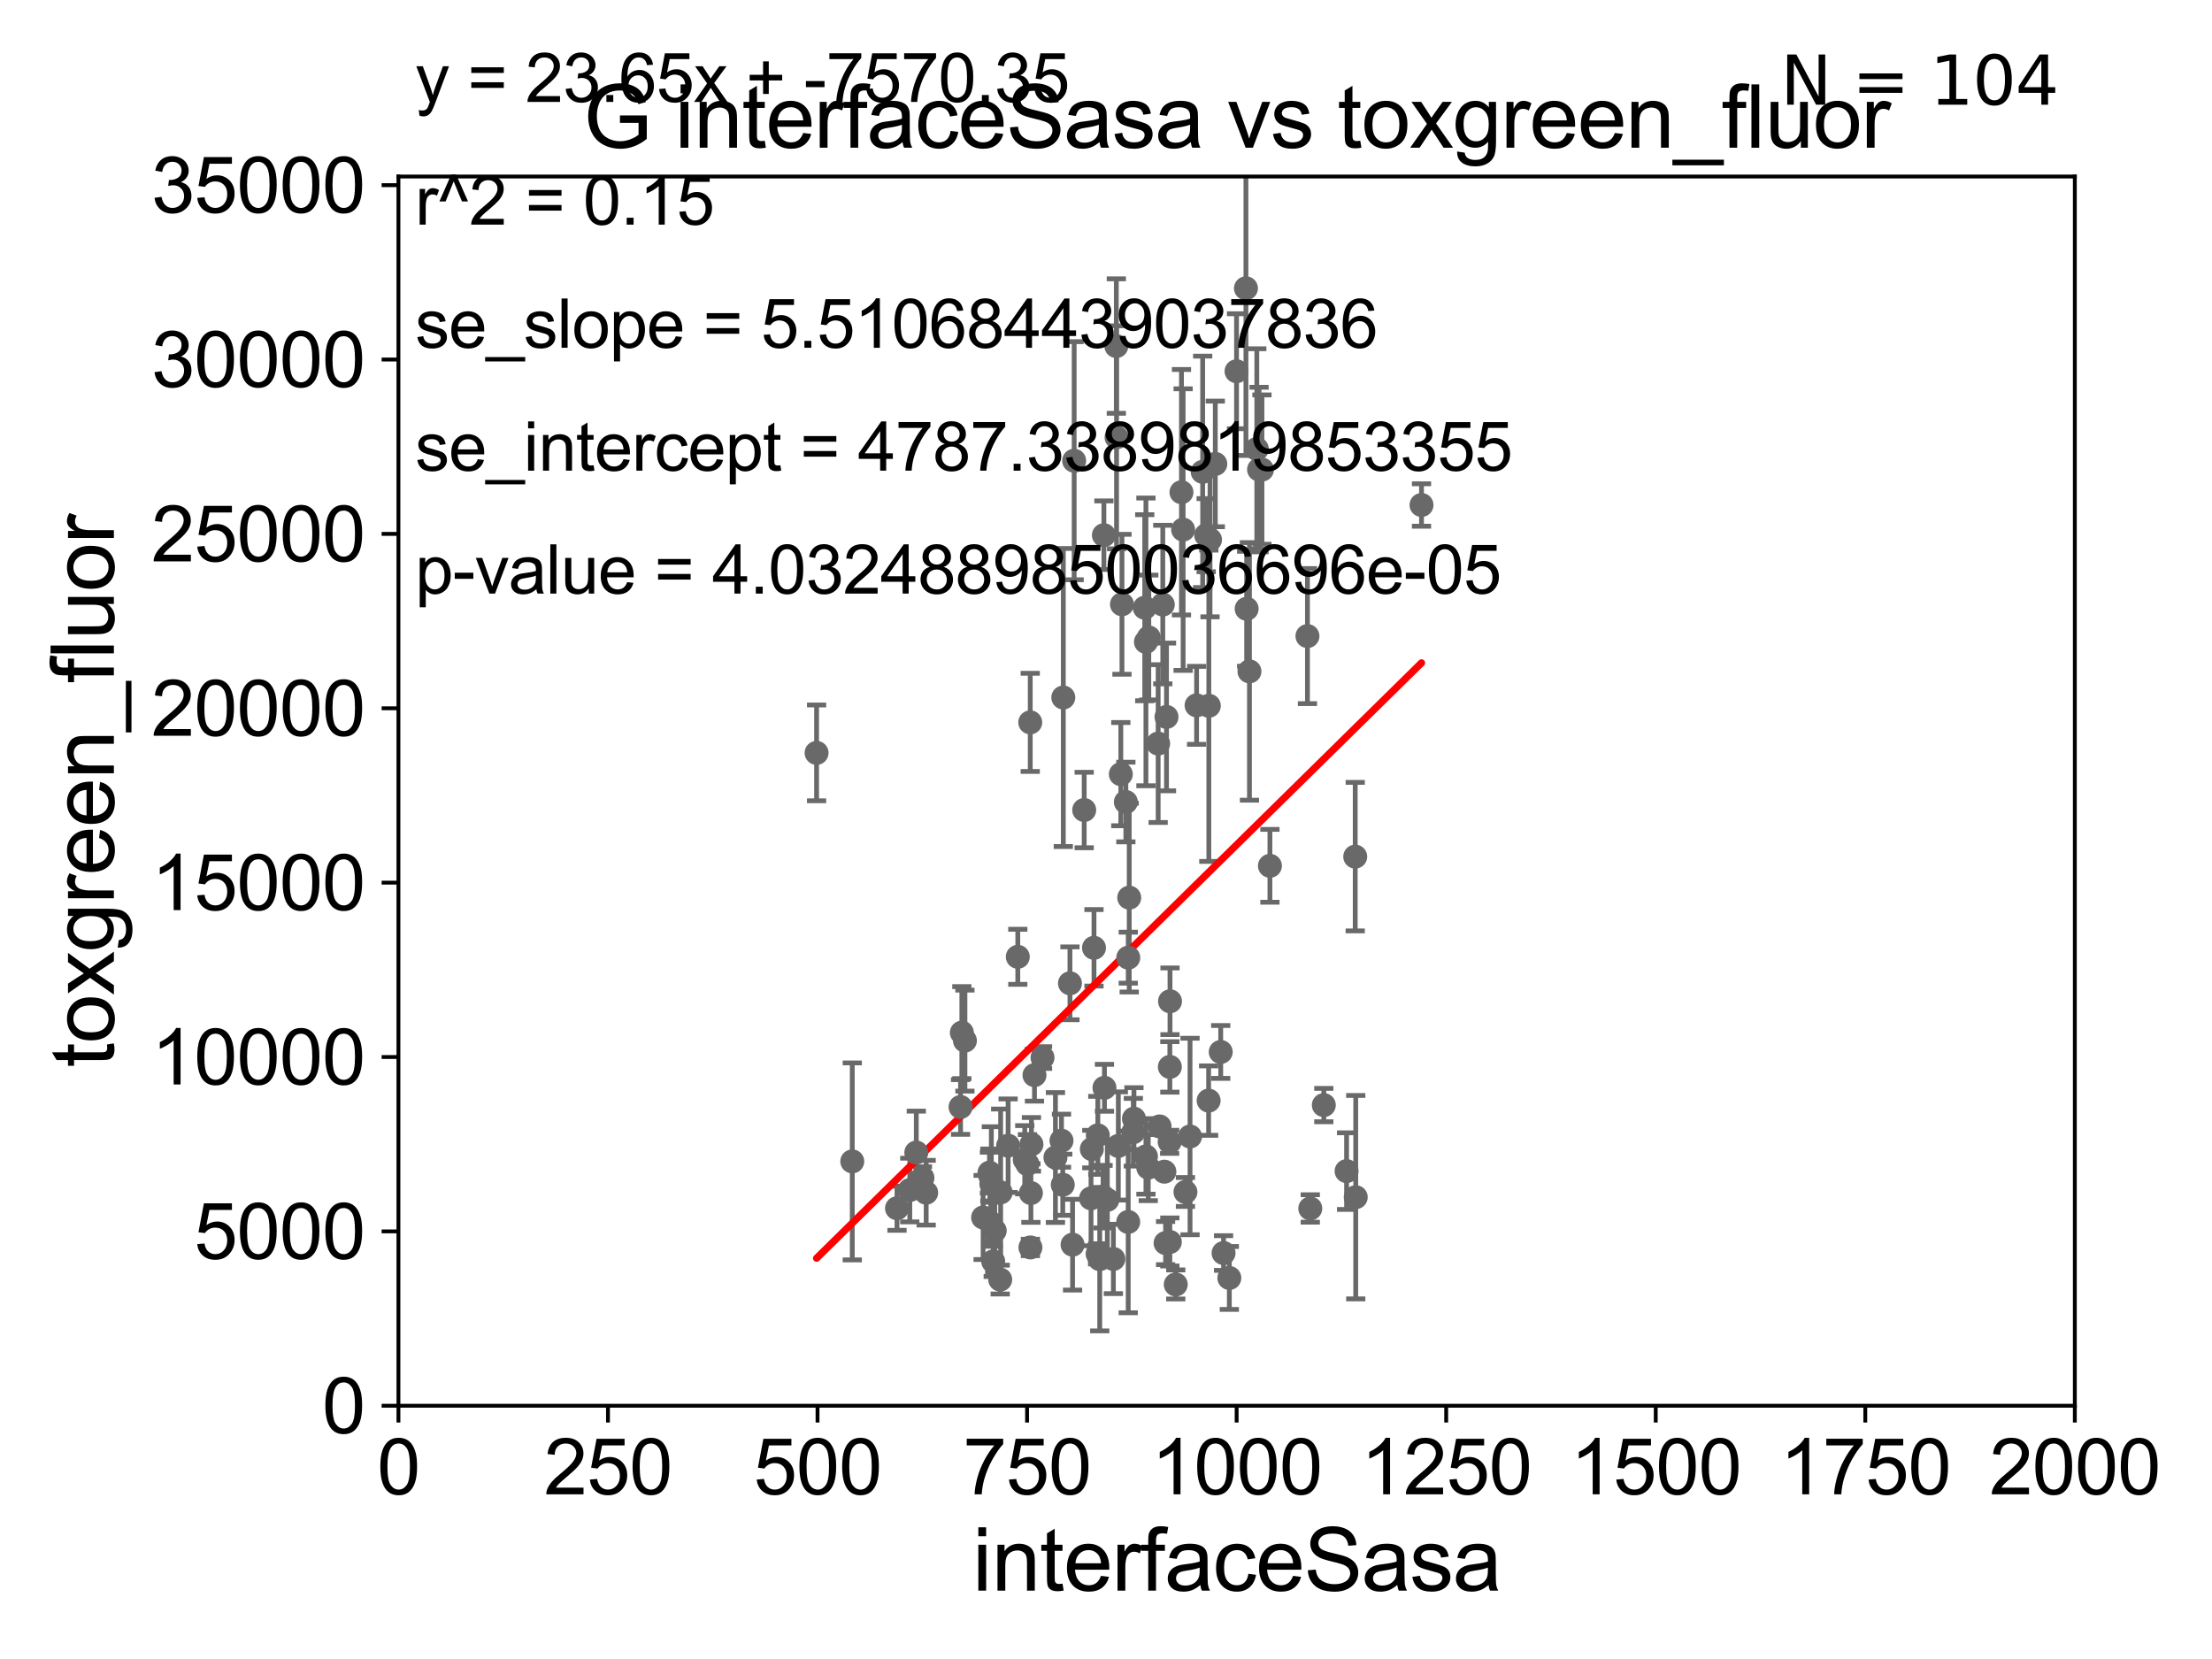 <?xml version="1.0" encoding="utf-8" standalone="no"?>
<!DOCTYPE svg PUBLIC "-//W3C//DTD SVG 1.1//EN"
  "http://www.w3.org/Graphics/SVG/1.1/DTD/svg11.dtd">
<svg xmlns:xlink="http://www.w3.org/1999/xlink" width="460.8pt" height="345.6pt" viewBox="0 0 460.8 345.6" xmlns="http://www.w3.org/2000/svg" version="1.1">
 <defs>
  <style type="text/css">*{stroke-linejoin: round; stroke-linecap: butt}</style>
 </defs>
 <g id="figure_1">
  <g id="patch_1">
   <path d="M 0 345.6 
L 460.8 345.6 
L 460.8 0 
L 0 0 
z
" style="fill: #ffffff"/>
  </g>
  <g id="axes_1">
   <g id="patch_2">
    <path d="M 83 292.84 
L 432.225 292.84 
L 432.225 36.775 
L 83 36.775 
z
" style="fill: #ffffff"/>
   </g>
   <g id="PathCollection_1">
    <defs>
     <path id="mb280ffbd42" d="M 0 1.118 
C 0.297 1.118 0.581 1 0.791 0.791 
C 1 0.581 1.118 0.297 1.118 0 
C 1.118 -0.297 1 -0.581 0.791 -0.791 
C 0.581 -1 0.297 -1.118 0 -1.118 
C -0.297 -1.118 -0.581 -1 -0.791 -0.791 
C -1 -0.581 -1.118 -0.297 -1.118 0 
C -1.118 0.297 -1 0.581 -0.791 0.791 
C -0.581 1 -0.297 1.118 0 1.118 
z
" style="stroke: #696969"/>
    </defs>
    <g clip-path="url(#pea8bb7a1c7)">
     <use xlink:href="#mb280ffbd42" x="251.267" y="111.488" style="fill: #696969; stroke: #696969"/>
     <use xlink:href="#mb280ffbd42" x="206.21" y="244.763" style="fill: #696969; stroke: #696969"/>
     <use xlink:href="#mb280ffbd42" x="207.223" y="256.375" style="fill: #696969; stroke: #696969"/>
     <use xlink:href="#mb280ffbd42" x="282.425" y="249.395" style="fill: #696969; stroke: #696969"/>
     <use xlink:href="#mb280ffbd42" x="221.506" y="145.302" style="fill: #696969; stroke: #696969"/>
     <use xlink:href="#mb280ffbd42" x="213.477" y="241.603" style="fill: #696969; stroke: #696969"/>
     <use xlink:href="#mb280ffbd42" x="200.1" y="230.605" style="fill: #696969; stroke: #696969"/>
     <use xlink:href="#mb280ffbd42" x="235.026" y="254.553" style="fill: #696969; stroke: #696969"/>
     <use xlink:href="#mb280ffbd42" x="200.371" y="215.115" style="fill: #696969; stroke: #696969"/>
     <use xlink:href="#mb280ffbd42" x="206.905" y="262.775" style="fill: #696969; stroke: #696969"/>
     <use xlink:href="#mb280ffbd42" x="228.655" y="261.202" style="fill: #696969; stroke: #696969"/>
     <use xlink:href="#mb280ffbd42" x="214.038" y="242.52" style="fill: #696969; stroke: #696969"/>
     <use xlink:href="#mb280ffbd42" x="244.932" y="267.577" style="fill: #696969; stroke: #696969"/>
     <use xlink:href="#mb280ffbd42" x="221.393" y="246.802" style="fill: #696969; stroke: #696969"/>
     <use xlink:href="#mb280ffbd42" x="229.79" y="249.287" style="fill: #696969; stroke: #696969"/>
     <use xlink:href="#mb280ffbd42" x="251.822" y="147.023" style="fill: #696969; stroke: #696969"/>
     <use xlink:href="#mb280ffbd42" x="243.698" y="258.724" style="fill: #696969; stroke: #696969"/>
     <use xlink:href="#mb280ffbd42" x="219.867" y="241.129" style="fill: #696969; stroke: #696969"/>
     <use xlink:href="#mb280ffbd42" x="239.203" y="243.238" style="fill: #696969; stroke: #696969"/>
     <use xlink:href="#mb280ffbd42" x="235.238" y="186.998" style="fill: #696969; stroke: #696969"/>
     <use xlink:href="#mb280ffbd42" x="254.892" y="261.029" style="fill: #696969; stroke: #696969"/>
     <use xlink:href="#mb280ffbd42" x="206.126" y="244.276" style="fill: #696969; stroke: #696969"/>
     <use xlink:href="#mb280ffbd42" x="243.703" y="222.257" style="fill: #696969; stroke: #696969"/>
     <use xlink:href="#mb280ffbd42" x="206.4" y="254.754" style="fill: #696969; stroke: #696969"/>
     <use xlink:href="#mb280ffbd42" x="246.949" y="248.31" style="fill: #696969; stroke: #696969"/>
     <use xlink:href="#mb280ffbd42" x="230.679" y="249.948" style="fill: #696969; stroke: #696969"/>
     <use xlink:href="#mb280ffbd42" x="242.563" y="244.082" style="fill: #696969; stroke: #696969"/>
     <use xlink:href="#mb280ffbd42" x="239.317" y="132.803" style="fill: #696969; stroke: #696969"/>
     <use xlink:href="#mb280ffbd42" x="190.881" y="240.098" style="fill: #696969; stroke: #696969"/>
     <use xlink:href="#mb280ffbd42" x="228.698" y="236.513" style="fill: #696969; stroke: #696969"/>
     <use xlink:href="#mb280ffbd42" x="280.52" y="243.965" style="fill: #696969; stroke: #696969"/>
     <use xlink:href="#mb280ffbd42" x="232.969" y="238.724" style="fill: #696969; stroke: #696969"/>
     <use xlink:href="#mb280ffbd42" x="214.656" y="259.868" style="fill: #696969; stroke: #696969"/>
     <use xlink:href="#mb280ffbd42" x="256.093" y="266.224" style="fill: #696969; stroke: #696969"/>
     <use xlink:href="#mb280ffbd42" x="241.564" y="234.657" style="fill: #696969; stroke: #696969"/>
     <use xlink:href="#mb280ffbd42" x="170.109" y="156.841" style="fill: #696969; stroke: #696969"/>
     <use xlink:href="#mb280ffbd42" x="217.177" y="220.313" style="fill: #696969; stroke: #696969"/>
     <use xlink:href="#mb280ffbd42" x="243.659" y="237.866" style="fill: #696969; stroke: #696969"/>
     <use xlink:href="#mb280ffbd42" x="210.01" y="238.669" style="fill: #696969; stroke: #696969"/>
     <use xlink:href="#mb280ffbd42" x="221.129" y="237.626" style="fill: #696969; stroke: #696969"/>
     <use xlink:href="#mb280ffbd42" x="230.078" y="226.608" style="fill: #696969; stroke: #696969"/>
     <use xlink:href="#mb280ffbd42" x="234.537" y="167.075" style="fill: #696969; stroke: #696969"/>
     <use xlink:href="#mb280ffbd42" x="227.282" y="249.635" style="fill: #696969; stroke: #696969"/>
     <use xlink:href="#mb280ffbd42" x="192.94" y="248.462" style="fill: #696969; stroke: #696969"/>
     <use xlink:href="#mb280ffbd42" x="231.936" y="262.261" style="fill: #696969; stroke: #696969"/>
     <use xlink:href="#mb280ffbd42" x="242.811" y="258.954" style="fill: #696969; stroke: #696969"/>
     <use xlink:href="#mb280ffbd42" x="243.003" y="149.352" style="fill: #696969; stroke: #696969"/>
     <use xlink:href="#mb280ffbd42" x="243.734" y="208.583" style="fill: #696969; stroke: #696969"/>
     <use xlink:href="#mb280ffbd42" x="215.501" y="223.968" style="fill: #696969; stroke: #696969"/>
     <use xlink:href="#mb280ffbd42" x="236.093" y="235.862" style="fill: #696969; stroke: #696969"/>
     <use xlink:href="#mb280ffbd42" x="208.454" y="248.393" style="fill: #696969; stroke: #696969"/>
     <use xlink:href="#mb280ffbd42" x="236.222" y="233.038" style="fill: #696969; stroke: #696969"/>
     <use xlink:href="#mb280ffbd42" x="201.014" y="216.78" style="fill: #696969; stroke: #696969"/>
     <use xlink:href="#mb280ffbd42" x="204.801" y="253.619" style="fill: #696969; stroke: #696969"/>
     <use xlink:href="#mb280ffbd42" x="189.526" y="247.912" style="fill: #696969; stroke: #696969"/>
     <use xlink:href="#mb280ffbd42" x="229.098" y="262.308" style="fill: #696969; stroke: #696969"/>
     <use xlink:href="#mb280ffbd42" x="238.473" y="126.6" style="fill: #696969; stroke: #696969"/>
     <use xlink:href="#mb280ffbd42" x="227.445" y="239.38" style="fill: #696969; stroke: #696969"/>
     <use xlink:href="#mb280ffbd42" x="264.548" y="180.365" style="fill: #696969; stroke: #696969"/>
     <use xlink:href="#mb280ffbd42" x="214.757" y="248.535" style="fill: #696969; stroke: #696969"/>
     <use xlink:href="#mb280ffbd42" x="282.318" y="178.452" style="fill: #696969; stroke: #696969"/>
     <use xlink:href="#mb280ffbd42" x="223.437" y="259.287" style="fill: #696969; stroke: #696969"/>
     <use xlink:href="#mb280ffbd42" x="177.544" y="241.941" style="fill: #696969; stroke: #696969"/>
     <use xlink:href="#mb280ffbd42" x="222.891" y="204.84" style="fill: #696969; stroke: #696969"/>
     <use xlink:href="#mb280ffbd42" x="206.514" y="246.625" style="fill: #696969; stroke: #696969"/>
     <use xlink:href="#mb280ffbd42" x="192.159" y="245.369" style="fill: #696969; stroke: #696969"/>
     <use xlink:href="#mb280ffbd42" x="233.488" y="161.27" style="fill: #696969; stroke: #696969"/>
     <use xlink:href="#mb280ffbd42" x="238.721" y="240.9" style="fill: #696969; stroke: #696969"/>
     <use xlink:href="#mb280ffbd42" x="246.121" y="102.541" style="fill: #696969; stroke: #696969"/>
     <use xlink:href="#mb280ffbd42" x="252.07" y="112.428" style="fill: #696969; stroke: #696969"/>
     <use xlink:href="#mb280ffbd42" x="262.889" y="97.821" style="fill: #696969; stroke: #696969"/>
     <use xlink:href="#mb280ffbd42" x="227.897" y="197.448" style="fill: #696969; stroke: #696969"/>
     <use xlink:href="#mb280ffbd42" x="214.618" y="150.485" style="fill: #696969; stroke: #696969"/>
     <use xlink:href="#mb280ffbd42" x="242.231" y="125.939" style="fill: #696969; stroke: #696969"/>
     <use xlink:href="#mb280ffbd42" x="251.78" y="229.276" style="fill: #696969; stroke: #696969"/>
     <use xlink:href="#mb280ffbd42" x="257.593" y="77.339" style="fill: #696969; stroke: #696969"/>
     <use xlink:href="#mb280ffbd42" x="225.859" y="168.741" style="fill: #696969; stroke: #696969"/>
     <use xlink:href="#mb280ffbd42" x="246.467" y="110.328" style="fill: #696969; stroke: #696969"/>
     <use xlink:href="#mb280ffbd42" x="238.719" y="133.718" style="fill: #696969; stroke: #696969"/>
     <use xlink:href="#mb280ffbd42" x="233.726" y="125.886" style="fill: #696969; stroke: #696969"/>
     <use xlink:href="#mb280ffbd42" x="296.125" y="105.2" style="fill: #696969; stroke: #696969"/>
     <use xlink:href="#mb280ffbd42" x="259.552" y="60.054" style="fill: #696969; stroke: #696969"/>
     <use xlink:href="#mb280ffbd42" x="208.361" y="266.561" style="fill: #696969; stroke: #696969"/>
     <use xlink:href="#mb280ffbd42" x="235.037" y="199.497" style="fill: #696969; stroke: #696969"/>
     <use xlink:href="#mb280ffbd42" x="223.767" y="95.974" style="fill: #696969; stroke: #696969"/>
     <use xlink:href="#mb280ffbd42" x="247.906" y="236.751" style="fill: #696969; stroke: #696969"/>
     <use xlink:href="#mb280ffbd42" x="275.774" y="230.209" style="fill: #696969; stroke: #696969"/>
     <use xlink:href="#mb280ffbd42" x="272.954" y="251.745" style="fill: #696969; stroke: #696969"/>
     <use xlink:href="#mb280ffbd42" x="262.287" y="97.813" style="fill: #696969; stroke: #696969"/>
     <use xlink:href="#mb280ffbd42" x="260.284" y="139.863" style="fill: #696969; stroke: #696969"/>
     <use xlink:href="#mb280ffbd42" x="212.026" y="199.322" style="fill: #696969; stroke: #696969"/>
     <use xlink:href="#mb280ffbd42" x="253.17" y="96.642" style="fill: #696969; stroke: #696969"/>
     <use xlink:href="#mb280ffbd42" x="232.552" y="72.091" style="fill: #696969; stroke: #696969"/>
     <use xlink:href="#mb280ffbd42" x="241.265" y="154.9" style="fill: #696969; stroke: #696969"/>
     <use xlink:href="#mb280ffbd42" x="259.701" y="126.822" style="fill: #696969; stroke: #696969"/>
     <use xlink:href="#mb280ffbd42" x="232.598" y="91.102" style="fill: #696969; stroke: #696969"/>
     <use xlink:href="#mb280ffbd42" x="214.869" y="238.386" style="fill: #696969; stroke: #696969"/>
     <use xlink:href="#mb280ffbd42" x="249.271" y="146.936" style="fill: #696969; stroke: #696969"/>
     <use xlink:href="#mb280ffbd42" x="261.817" y="93.526" style="fill: #696969; stroke: #696969"/>
     <use xlink:href="#mb280ffbd42" x="254.3" y="219.143" style="fill: #696969; stroke: #696969"/>
     <use xlink:href="#mb280ffbd42" x="186.861" y="251.703" style="fill: #696969; stroke: #696969"/>
     <use xlink:href="#mb280ffbd42" x="272.367" y="132.506" style="fill: #696969; stroke: #696969"/>
     <use xlink:href="#mb280ffbd42" x="250.539" y="98.294" style="fill: #696969; stroke: #696969"/>
     <use xlink:href="#mb280ffbd42" x="229.961" y="111.489" style="fill: #696969; stroke: #696969"/>
    </g>
   </g>
   <g id="matplotlib.axis_1">
    <g id="xtick_1">
     <g id="line2d_1">
      <defs>
       <path id="m07455b81d2" d="M 0 0 
L 0 3.5 
" style="stroke: #000000; stroke-width: 0.8"/>
      </defs>
      <g>
       <use xlink:href="#m07455b81d2" x="83" y="292.84" style="stroke: #000000; stroke-width: 0.8"/>
      </g>
     </g>
     <g id="text_1">
      <!-- 0 -->
      <g transform="translate(78.551 311.293)scale(0.16 -0.16)">
       <defs>
        <path id="ArialMT-30" d="M 266 2259 
Q 266 3072 433 3567 
Q 600 4063 929 4331 
Q 1259 4600 1759 4600 
Q 2128 4600 2406 4451 
Q 2684 4303 2865 4023 
Q 3047 3744 3150 3342 
Q 3253 2941 3253 2259 
Q 3253 1453 3087 958 
Q 2922 463 2592 192 
Q 2263 -78 1759 -78 
Q 1097 -78 719 397 
Q 266 969 266 2259 
z
M 844 2259 
Q 844 1131 1108 757 
Q 1372 384 1759 384 
Q 2147 384 2411 759 
Q 2675 1134 2675 2259 
Q 2675 3391 2411 3762 
Q 2147 4134 1753 4134 
Q 1366 4134 1134 3806 
Q 844 3388 844 2259 
z
" transform="scale(0.016)"/>
       </defs>
       <use xlink:href="#ArialMT-30"/>
      </g>
     </g>
    </g>
    <g id="xtick_2">
     <g id="line2d_2">
      <g>
       <use xlink:href="#m07455b81d2" x="126.653" y="292.84" style="stroke: #000000; stroke-width: 0.8"/>
      </g>
     </g>
     <g id="text_2">
      <!-- 250 -->
      <g transform="translate(113.307 311.293)scale(0.16 -0.16)">
       <defs>
        <path id="ArialMT-32" d="M 3222 541 
L 3222 0 
L 194 0 
Q 188 203 259 391 
Q 375 700 629 1000 
Q 884 1300 1366 1694 
Q 2113 2306 2375 2664 
Q 2638 3022 2638 3341 
Q 2638 3675 2398 3904 
Q 2159 4134 1775 4134 
Q 1369 4134 1125 3890 
Q 881 3647 878 3216 
L 300 3275 
Q 359 3922 746 4261 
Q 1134 4600 1788 4600 
Q 2447 4600 2831 4234 
Q 3216 3869 3216 3328 
Q 3216 3053 3103 2787 
Q 2991 2522 2730 2228 
Q 2469 1934 1863 1422 
Q 1356 997 1212 845 
Q 1069 694 975 541 
L 3222 541 
z
" transform="scale(0.016)"/>
        <path id="ArialMT-35" d="M 266 1200 
L 856 1250 
Q 922 819 1161 601 
Q 1400 384 1738 384 
Q 2144 384 2425 690 
Q 2706 997 2706 1503 
Q 2706 1984 2436 2262 
Q 2166 2541 1728 2541 
Q 1456 2541 1237 2417 
Q 1019 2294 894 2097 
L 366 2166 
L 809 4519 
L 3088 4519 
L 3088 3981 
L 1259 3981 
L 1013 2750 
Q 1425 3038 1878 3038 
Q 2478 3038 2890 2622 
Q 3303 2206 3303 1553 
Q 3303 931 2941 478 
Q 2500 -78 1738 -78 
Q 1113 -78 717 272 
Q 322 622 266 1200 
z
" transform="scale(0.016)"/>
       </defs>
       <use xlink:href="#ArialMT-32"/>
       <use xlink:href="#ArialMT-35" x="55.615"/>
       <use xlink:href="#ArialMT-30" x="111.23"/>
      </g>
     </g>
    </g>
    <g id="xtick_3">
     <g id="line2d_3">
      <g>
       <use xlink:href="#m07455b81d2" x="170.306" y="292.84" style="stroke: #000000; stroke-width: 0.8"/>
      </g>
     </g>
     <g id="text_3">
      <!-- 500 -->
      <g transform="translate(156.96 311.293)scale(0.16 -0.16)">
       <use xlink:href="#ArialMT-35"/>
       <use xlink:href="#ArialMT-30" x="55.615"/>
       <use xlink:href="#ArialMT-30" x="111.23"/>
      </g>
     </g>
    </g>
    <g id="xtick_4">
     <g id="line2d_4">
      <g>
       <use xlink:href="#m07455b81d2" x="213.959" y="292.84" style="stroke: #000000; stroke-width: 0.8"/>
      </g>
     </g>
     <g id="text_4">
      <!-- 750 -->
      <g transform="translate(200.613 311.293)scale(0.16 -0.16)">
       <defs>
        <path id="ArialMT-37" d="M 303 3981 
L 303 4522 
L 3269 4522 
L 3269 4084 
Q 2831 3619 2401 2847 
Q 1972 2075 1738 1259 
Q 1569 684 1522 0 
L 944 0 
Q 953 541 1156 1306 
Q 1359 2072 1739 2783 
Q 2119 3494 2547 3981 
L 303 3981 
z
" transform="scale(0.016)"/>
       </defs>
       <use xlink:href="#ArialMT-37"/>
       <use xlink:href="#ArialMT-35" x="55.615"/>
       <use xlink:href="#ArialMT-30" x="111.23"/>
      </g>
     </g>
    </g>
    <g id="xtick_5">
     <g id="line2d_5">
      <g>
       <use xlink:href="#m07455b81d2" x="257.613" y="292.84" style="stroke: #000000; stroke-width: 0.8"/>
      </g>
     </g>
     <g id="text_5">
      <!-- 1000 -->
      <g transform="translate(239.817 311.293)scale(0.16 -0.16)">
       <defs>
        <path id="ArialMT-31" d="M 2384 0 
L 1822 0 
L 1822 3584 
Q 1619 3391 1289 3197 
Q 959 3003 697 2906 
L 697 3450 
Q 1169 3672 1522 3987 
Q 1875 4303 2022 4600 
L 2384 4600 
L 2384 0 
z
" transform="scale(0.016)"/>
       </defs>
       <use xlink:href="#ArialMT-31"/>
       <use xlink:href="#ArialMT-30" x="55.615"/>
       <use xlink:href="#ArialMT-30" x="111.23"/>
       <use xlink:href="#ArialMT-30" x="166.846"/>
      </g>
     </g>
    </g>
    <g id="xtick_6">
     <g id="line2d_6">
      <g>
       <use xlink:href="#m07455b81d2" x="301.266" y="292.84" style="stroke: #000000; stroke-width: 0.8"/>
      </g>
     </g>
     <g id="text_6">
      <!-- 1250 -->
      <g transform="translate(283.471 311.293)scale(0.16 -0.16)">
       <use xlink:href="#ArialMT-31"/>
       <use xlink:href="#ArialMT-32" x="55.615"/>
       <use xlink:href="#ArialMT-35" x="111.23"/>
       <use xlink:href="#ArialMT-30" x="166.846"/>
      </g>
     </g>
    </g>
    <g id="xtick_7">
     <g id="line2d_7">
      <g>
       <use xlink:href="#m07455b81d2" x="344.919" y="292.84" style="stroke: #000000; stroke-width: 0.8"/>
      </g>
     </g>
     <g id="text_7">
      <!-- 1500 -->
      <g transform="translate(327.124 311.293)scale(0.16 -0.16)">
       <use xlink:href="#ArialMT-31"/>
       <use xlink:href="#ArialMT-35" x="55.615"/>
       <use xlink:href="#ArialMT-30" x="111.23"/>
       <use xlink:href="#ArialMT-30" x="166.846"/>
      </g>
     </g>
    </g>
    <g id="xtick_8">
     <g id="line2d_8">
      <g>
       <use xlink:href="#m07455b81d2" x="388.572" y="292.84" style="stroke: #000000; stroke-width: 0.8"/>
      </g>
     </g>
     <g id="text_8">
      <!-- 1750 -->
      <g transform="translate(370.777 311.293)scale(0.16 -0.16)">
       <use xlink:href="#ArialMT-31"/>
       <use xlink:href="#ArialMT-37" x="55.615"/>
       <use xlink:href="#ArialMT-35" x="111.23"/>
       <use xlink:href="#ArialMT-30" x="166.846"/>
      </g>
     </g>
    </g>
    <g id="xtick_9">
     <g id="line2d_9">
      <g>
       <use xlink:href="#m07455b81d2" x="432.225" y="292.84" style="stroke: #000000; stroke-width: 0.8"/>
      </g>
     </g>
     <g id="text_9">
      <!-- 2000 -->
      <g transform="translate(414.43 311.293)scale(0.16 -0.16)">
       <use xlink:href="#ArialMT-32"/>
       <use xlink:href="#ArialMT-30" x="55.615"/>
       <use xlink:href="#ArialMT-30" x="111.23"/>
       <use xlink:href="#ArialMT-30" x="166.846"/>
      </g>
     </g>
    </g>
    <g id="text_10">
     <!-- interfaceSasa -->
     <g transform="translate(202.583 331.357)scale(0.18 -0.18)">
      <defs>
       <path id="ArialMT-69" d="M 425 3934 
L 425 4581 
L 988 4581 
L 988 3934 
L 425 3934 
z
M 425 0 
L 425 3319 
L 988 3319 
L 988 0 
L 425 0 
z
" transform="scale(0.016)"/>
       <path id="ArialMT-6e" d="M 422 0 
L 422 3319 
L 928 3319 
L 928 2847 
Q 1294 3394 1984 3394 
Q 2284 3394 2536 3286 
Q 2788 3178 2913 3003 
Q 3038 2828 3088 2588 
Q 3119 2431 3119 2041 
L 3119 0 
L 2556 0 
L 2556 2019 
Q 2556 2363 2490 2533 
Q 2425 2703 2258 2804 
Q 2091 2906 1866 2906 
Q 1506 2906 1245 2678 
Q 984 2450 984 1813 
L 984 0 
L 422 0 
z
" transform="scale(0.016)"/>
       <path id="ArialMT-74" d="M 1650 503 
L 1731 6 
Q 1494 -44 1306 -44 
Q 1000 -44 831 53 
Q 663 150 594 308 
Q 525 466 525 972 
L 525 2881 
L 113 2881 
L 113 3319 
L 525 3319 
L 525 4141 
L 1084 4478 
L 1084 3319 
L 1650 3319 
L 1650 2881 
L 1084 2881 
L 1084 941 
Q 1084 700 1114 631 
Q 1144 563 1211 522 
Q 1278 481 1403 481 
Q 1497 481 1650 503 
z
" transform="scale(0.016)"/>
       <path id="ArialMT-65" d="M 2694 1069 
L 3275 997 
Q 3138 488 2766 206 
Q 2394 -75 1816 -75 
Q 1088 -75 661 373 
Q 234 822 234 1631 
Q 234 2469 665 2931 
Q 1097 3394 1784 3394 
Q 2450 3394 2872 2941 
Q 3294 2488 3294 1666 
Q 3294 1616 3291 1516 
L 816 1516 
Q 847 969 1125 678 
Q 1403 388 1819 388 
Q 2128 388 2347 550 
Q 2566 713 2694 1069 
z
M 847 1978 
L 2700 1978 
Q 2663 2397 2488 2606 
Q 2219 2931 1791 2931 
Q 1403 2931 1139 2672 
Q 875 2413 847 1978 
z
" transform="scale(0.016)"/>
       <path id="ArialMT-72" d="M 416 0 
L 416 3319 
L 922 3319 
L 922 2816 
Q 1116 3169 1280 3281 
Q 1444 3394 1641 3394 
Q 1925 3394 2219 3213 
L 2025 2691 
Q 1819 2813 1613 2813 
Q 1428 2813 1281 2702 
Q 1134 2591 1072 2394 
Q 978 2094 978 1738 
L 978 0 
L 416 0 
z
" transform="scale(0.016)"/>
       <path id="ArialMT-66" d="M 556 0 
L 556 2881 
L 59 2881 
L 59 3319 
L 556 3319 
L 556 3672 
Q 556 4006 616 4169 
Q 697 4388 901 4523 
Q 1106 4659 1475 4659 
Q 1713 4659 2000 4603 
L 1916 4113 
Q 1741 4144 1584 4144 
Q 1328 4144 1222 4034 
Q 1116 3925 1116 3625 
L 1116 3319 
L 1763 3319 
L 1763 2881 
L 1116 2881 
L 1116 0 
L 556 0 
z
" transform="scale(0.016)"/>
       <path id="ArialMT-61" d="M 2588 409 
Q 2275 144 1986 34 
Q 1697 -75 1366 -75 
Q 819 -75 525 192 
Q 231 459 231 875 
Q 231 1119 342 1320 
Q 453 1522 633 1644 
Q 813 1766 1038 1828 
Q 1203 1872 1538 1913 
Q 2219 1994 2541 2106 
Q 2544 2222 2544 2253 
Q 2544 2597 2384 2738 
Q 2169 2928 1744 2928 
Q 1347 2928 1158 2789 
Q 969 2650 878 2297 
L 328 2372 
Q 403 2725 575 2942 
Q 747 3159 1072 3276 
Q 1397 3394 1825 3394 
Q 2250 3394 2515 3294 
Q 2781 3194 2906 3042 
Q 3031 2891 3081 2659 
Q 3109 2516 3109 2141 
L 3109 1391 
Q 3109 606 3145 398 
Q 3181 191 3288 0 
L 2700 0 
Q 2613 175 2588 409 
z
M 2541 1666 
Q 2234 1541 1622 1453 
Q 1275 1403 1131 1340 
Q 988 1278 909 1158 
Q 831 1038 831 891 
Q 831 666 1001 516 
Q 1172 366 1500 366 
Q 1825 366 2078 508 
Q 2331 650 2450 897 
Q 2541 1088 2541 1459 
L 2541 1666 
z
" transform="scale(0.016)"/>
       <path id="ArialMT-63" d="M 2588 1216 
L 3141 1144 
Q 3050 572 2676 248 
Q 2303 -75 1759 -75 
Q 1078 -75 664 370 
Q 250 816 250 1647 
Q 250 2184 428 2587 
Q 606 2991 970 3192 
Q 1334 3394 1763 3394 
Q 2303 3394 2647 3120 
Q 2991 2847 3088 2344 
L 2541 2259 
Q 2463 2594 2264 2762 
Q 2066 2931 1784 2931 
Q 1359 2931 1093 2626 
Q 828 2322 828 1663 
Q 828 994 1084 691 
Q 1341 388 1753 388 
Q 2084 388 2306 591 
Q 2528 794 2588 1216 
z
" transform="scale(0.016)"/>
       <path id="ArialMT-53" d="M 288 1472 
L 859 1522 
Q 900 1178 1048 958 
Q 1197 738 1509 602 
Q 1822 466 2213 466 
Q 2559 466 2825 569 
Q 3091 672 3220 851 
Q 3350 1031 3350 1244 
Q 3350 1459 3225 1620 
Q 3100 1781 2813 1891 
Q 2628 1963 1997 2114 
Q 1366 2266 1113 2400 
Q 784 2572 623 2826 
Q 463 3081 463 3397 
Q 463 3744 659 4045 
Q 856 4347 1234 4503 
Q 1613 4659 2075 4659 
Q 2584 4659 2973 4495 
Q 3363 4331 3572 4012 
Q 3781 3694 3797 3291 
L 3216 3247 
Q 3169 3681 2898 3903 
Q 2628 4125 2100 4125 
Q 1550 4125 1298 3923 
Q 1047 3722 1047 3438 
Q 1047 3191 1225 3031 
Q 1400 2872 2139 2705 
Q 2878 2538 3153 2413 
Q 3553 2228 3743 1945 
Q 3934 1663 3934 1294 
Q 3934 928 3725 604 
Q 3516 281 3123 101 
Q 2731 -78 2241 -78 
Q 1619 -78 1198 103 
Q 778 284 539 648 
Q 300 1013 288 1472 
z
" transform="scale(0.016)"/>
       <path id="ArialMT-73" d="M 197 991 
L 753 1078 
Q 800 744 1014 566 
Q 1228 388 1613 388 
Q 2000 388 2187 545 
Q 2375 703 2375 916 
Q 2375 1106 2209 1216 
Q 2094 1291 1634 1406 
Q 1016 1563 777 1677 
Q 538 1791 414 1992 
Q 291 2194 291 2438 
Q 291 2659 392 2848 
Q 494 3038 669 3163 
Q 800 3259 1026 3326 
Q 1253 3394 1513 3394 
Q 1903 3394 2198 3281 
Q 2494 3169 2634 2976 
Q 2775 2784 2828 2463 
L 2278 2388 
Q 2241 2644 2061 2787 
Q 1881 2931 1553 2931 
Q 1166 2931 1000 2803 
Q 834 2675 834 2503 
Q 834 2394 903 2306 
Q 972 2216 1119 2156 
Q 1203 2125 1616 2013 
Q 2213 1853 2448 1751 
Q 2684 1650 2818 1456 
Q 2953 1263 2953 975 
Q 2953 694 2789 445 
Q 2625 197 2315 61 
Q 2006 -75 1616 -75 
Q 969 -75 630 194 
Q 291 463 197 991 
z
" transform="scale(0.016)"/>
      </defs>
      <use xlink:href="#ArialMT-69"/>
      <use xlink:href="#ArialMT-6e" x="22.217"/>
      <use xlink:href="#ArialMT-74" x="77.832"/>
      <use xlink:href="#ArialMT-65" x="105.615"/>
      <use xlink:href="#ArialMT-72" x="161.23"/>
      <use xlink:href="#ArialMT-66" x="194.531"/>
      <use xlink:href="#ArialMT-61" x="222.314"/>
      <use xlink:href="#ArialMT-63" x="277.93"/>
      <use xlink:href="#ArialMT-65" x="327.93"/>
      <use xlink:href="#ArialMT-53" x="383.545"/>
      <use xlink:href="#ArialMT-61" x="450.244"/>
      <use xlink:href="#ArialMT-73" x="505.859"/>
      <use xlink:href="#ArialMT-61" x="555.859"/>
     </g>
    </g>
   </g>
   <g id="matplotlib.axis_2">
    <g id="ytick_1">
     <g id="line2d_10">
      <defs>
       <path id="m121132cd05" d="M 0 0 
L -3.5 0 
" style="stroke: #000000; stroke-width: 0.8"/>
      </defs>
      <g>
       <use xlink:href="#m121132cd05" x="83" y="292.84" style="stroke: #000000; stroke-width: 0.8"/>
      </g>
     </g>
     <g id="text_11">
      <!-- 0 -->
      <g transform="translate(67.103 298.566)scale(0.16 -0.16)">
       <use xlink:href="#ArialMT-30"/>
      </g>
     </g>
    </g>
    <g id="ytick_2">
     <g id="line2d_11">
      <g>
       <use xlink:href="#m121132cd05" x="83" y="256.516" style="stroke: #000000; stroke-width: 0.8"/>
      </g>
     </g>
     <g id="text_12">
      <!-- 5000 -->
      <g transform="translate(40.41 262.242)scale(0.16 -0.16)">
       <use xlink:href="#ArialMT-35"/>
       <use xlink:href="#ArialMT-30" x="55.615"/>
       <use xlink:href="#ArialMT-30" x="111.23"/>
       <use xlink:href="#ArialMT-30" x="166.846"/>
      </g>
     </g>
    </g>
    <g id="ytick_3">
     <g id="line2d_12">
      <g>
       <use xlink:href="#m121132cd05" x="83" y="220.192" style="stroke: #000000; stroke-width: 0.8"/>
      </g>
     </g>
     <g id="text_13">
      <!-- 10000 -->
      <g transform="translate(31.512 225.918)scale(0.16 -0.16)">
       <use xlink:href="#ArialMT-31"/>
       <use xlink:href="#ArialMT-30" x="55.615"/>
       <use xlink:href="#ArialMT-30" x="111.23"/>
       <use xlink:href="#ArialMT-30" x="166.846"/>
       <use xlink:href="#ArialMT-30" x="222.461"/>
      </g>
     </g>
    </g>
    <g id="ytick_4">
     <g id="line2d_13">
      <g>
       <use xlink:href="#m121132cd05" x="83" y="183.867" style="stroke: #000000; stroke-width: 0.8"/>
      </g>
     </g>
     <g id="text_14">
      <!-- 15000 -->
      <g transform="translate(31.512 189.594)scale(0.16 -0.16)">
       <use xlink:href="#ArialMT-31"/>
       <use xlink:href="#ArialMT-35" x="55.615"/>
       <use xlink:href="#ArialMT-30" x="111.23"/>
       <use xlink:href="#ArialMT-30" x="166.846"/>
       <use xlink:href="#ArialMT-30" x="222.461"/>
      </g>
     </g>
    </g>
    <g id="ytick_5">
     <g id="line2d_14">
      <g>
       <use xlink:href="#m121132cd05" x="83" y="147.543" style="stroke: #000000; stroke-width: 0.8"/>
      </g>
     </g>
     <g id="text_15">
      <!-- 20000 -->
      <g transform="translate(31.512 153.27)scale(0.16 -0.16)">
       <use xlink:href="#ArialMT-32"/>
       <use xlink:href="#ArialMT-30" x="55.615"/>
       <use xlink:href="#ArialMT-30" x="111.23"/>
       <use xlink:href="#ArialMT-30" x="166.846"/>
       <use xlink:href="#ArialMT-30" x="222.461"/>
      </g>
     </g>
    </g>
    <g id="ytick_6">
     <g id="line2d_15">
      <g>
       <use xlink:href="#m121132cd05" x="83" y="111.219" style="stroke: #000000; stroke-width: 0.8"/>
      </g>
     </g>
     <g id="text_16">
      <!-- 25000 -->
      <g transform="translate(31.512 116.945)scale(0.16 -0.16)">
       <use xlink:href="#ArialMT-32"/>
       <use xlink:href="#ArialMT-35" x="55.615"/>
       <use xlink:href="#ArialMT-30" x="111.23"/>
       <use xlink:href="#ArialMT-30" x="166.846"/>
       <use xlink:href="#ArialMT-30" x="222.461"/>
      </g>
     </g>
    </g>
    <g id="ytick_7">
     <g id="line2d_16">
      <g>
       <use xlink:href="#m121132cd05" x="83" y="74.895" style="stroke: #000000; stroke-width: 0.8"/>
      </g>
     </g>
     <g id="text_17">
      <!-- 30000 -->
      <g transform="translate(31.512 80.621)scale(0.16 -0.16)">
       <defs>
        <path id="ArialMT-33" d="M 269 1209 
L 831 1284 
Q 928 806 1161 595 
Q 1394 384 1728 384 
Q 2125 384 2398 659 
Q 2672 934 2672 1341 
Q 2672 1728 2419 1979 
Q 2166 2231 1775 2231 
Q 1616 2231 1378 2169 
L 1441 2663 
Q 1497 2656 1531 2656 
Q 1891 2656 2178 2843 
Q 2466 3031 2466 3422 
Q 2466 3731 2256 3934 
Q 2047 4138 1716 4138 
Q 1388 4138 1169 3931 
Q 950 3725 888 3313 
L 325 3413 
Q 428 3978 793 4289 
Q 1159 4600 1703 4600 
Q 2078 4600 2393 4439 
Q 2709 4278 2876 4000 
Q 3044 3722 3044 3409 
Q 3044 3113 2884 2869 
Q 2725 2625 2413 2481 
Q 2819 2388 3044 2092 
Q 3269 1797 3269 1353 
Q 3269 753 2831 336 
Q 2394 -81 1725 -81 
Q 1122 -81 723 278 
Q 325 638 269 1209 
z
" transform="scale(0.016)"/>
       </defs>
       <use xlink:href="#ArialMT-33"/>
       <use xlink:href="#ArialMT-30" x="55.615"/>
       <use xlink:href="#ArialMT-30" x="111.23"/>
       <use xlink:href="#ArialMT-30" x="166.846"/>
       <use xlink:href="#ArialMT-30" x="222.461"/>
      </g>
     </g>
    </g>
    <g id="ytick_8">
     <g id="line2d_17">
      <g>
       <use xlink:href="#m121132cd05" x="83" y="38.571" style="stroke: #000000; stroke-width: 0.8"/>
      </g>
     </g>
     <g id="text_18">
      <!-- 35000 -->
      <g transform="translate(31.512 44.297)scale(0.16 -0.16)">
       <use xlink:href="#ArialMT-33"/>
       <use xlink:href="#ArialMT-35" x="55.615"/>
       <use xlink:href="#ArialMT-30" x="111.23"/>
       <use xlink:href="#ArialMT-30" x="166.846"/>
       <use xlink:href="#ArialMT-30" x="222.461"/>
      </g>
     </g>
    </g>
    <g id="text_19">
     <!-- toxgreen_fluor -->
     <g transform="translate(23.724 222.34)rotate(-90)scale(0.18 -0.18)">
      <defs>
       <path id="ArialMT-6f" d="M 213 1659 
Q 213 2581 725 3025 
Q 1153 3394 1769 3394 
Q 2453 3394 2887 2945 
Q 3322 2497 3322 1706 
Q 3322 1066 3130 698 
Q 2938 331 2570 128 
Q 2203 -75 1769 -75 
Q 1072 -75 642 372 
Q 213 819 213 1659 
z
M 791 1659 
Q 791 1022 1069 705 
Q 1347 388 1769 388 
Q 2188 388 2466 706 
Q 2744 1025 2744 1678 
Q 2744 2294 2464 2611 
Q 2184 2928 1769 2928 
Q 1347 2928 1069 2612 
Q 791 2297 791 1659 
z
" transform="scale(0.016)"/>
       <path id="ArialMT-78" d="M 47 0 
L 1259 1725 
L 138 3319 
L 841 3319 
L 1350 2541 
Q 1494 2319 1581 2169 
Q 1719 2375 1834 2534 
L 2394 3319 
L 3066 3319 
L 1919 1756 
L 3153 0 
L 2463 0 
L 1781 1031 
L 1600 1309 
L 728 0 
L 47 0 
z
" transform="scale(0.016)"/>
       <path id="ArialMT-67" d="M 319 -275 
L 866 -356 
Q 900 -609 1056 -725 
Q 1266 -881 1628 -881 
Q 2019 -881 2231 -725 
Q 2444 -569 2519 -288 
Q 2563 -116 2559 434 
Q 2191 0 1641 0 
Q 956 0 581 494 
Q 206 988 206 1678 
Q 206 2153 378 2554 
Q 550 2956 876 3175 
Q 1203 3394 1644 3394 
Q 2231 3394 2613 2919 
L 2613 3319 
L 3131 3319 
L 3131 450 
Q 3131 -325 2973 -648 
Q 2816 -972 2473 -1159 
Q 2131 -1347 1631 -1347 
Q 1038 -1347 672 -1080 
Q 306 -813 319 -275 
z
M 784 1719 
Q 784 1066 1043 766 
Q 1303 466 1694 466 
Q 2081 466 2343 764 
Q 2606 1063 2606 1700 
Q 2606 2309 2336 2618 
Q 2066 2928 1684 2928 
Q 1309 2928 1046 2623 
Q 784 2319 784 1719 
z
" transform="scale(0.016)"/>
       <path id="ArialMT-5f" d="M -97 -1272 
L -97 -866 
L 3631 -866 
L 3631 -1272 
L -97 -1272 
z
" transform="scale(0.016)"/>
       <path id="ArialMT-6c" d="M 409 0 
L 409 4581 
L 972 4581 
L 972 0 
L 409 0 
z
" transform="scale(0.016)"/>
       <path id="ArialMT-75" d="M 2597 0 
L 2597 488 
Q 2209 -75 1544 -75 
Q 1250 -75 995 37 
Q 741 150 617 320 
Q 494 491 444 738 
Q 409 903 409 1263 
L 409 3319 
L 972 3319 
L 972 1478 
Q 972 1038 1006 884 
Q 1059 663 1231 536 
Q 1403 409 1656 409 
Q 1909 409 2131 539 
Q 2353 669 2445 892 
Q 2538 1116 2538 1541 
L 2538 3319 
L 3100 3319 
L 3100 0 
L 2597 0 
z
" transform="scale(0.016)"/>
      </defs>
      <use xlink:href="#ArialMT-74"/>
      <use xlink:href="#ArialMT-6f" x="27.783"/>
      <use xlink:href="#ArialMT-78" x="83.398"/>
      <use xlink:href="#ArialMT-67" x="133.398"/>
      <use xlink:href="#ArialMT-72" x="189.014"/>
      <use xlink:href="#ArialMT-65" x="222.314"/>
      <use xlink:href="#ArialMT-65" x="277.93"/>
      <use xlink:href="#ArialMT-6e" x="333.545"/>
      <use xlink:href="#ArialMT-5f" x="389.16"/>
      <use xlink:href="#ArialMT-66" x="444.775"/>
      <use xlink:href="#ArialMT-6c" x="472.559"/>
      <use xlink:href="#ArialMT-75" x="494.775"/>
      <use xlink:href="#ArialMT-6f" x="550.391"/>
      <use xlink:href="#ArialMT-72" x="606.006"/>
     </g>
    </g>
   </g>
   <g id="LineCollection_1">
    <path d="M 251.267 119.104 
L 251.267 103.872 
" clip-path="url(#pea8bb7a1c7)" style="fill: none; stroke: #696969"/>
    <path d="M 206.21 250.174 
L 206.21 239.352 
" clip-path="url(#pea8bb7a1c7)" style="fill: none; stroke: #696969"/>
    <path d="M 207.223 264.922 
L 207.223 247.828 
" clip-path="url(#pea8bb7a1c7)" style="fill: none; stroke: #696969"/>
    <path d="M 282.425 270.583 
L 282.425 228.207 
" clip-path="url(#pea8bb7a1c7)" style="fill: none; stroke: #696969"/>
    <path d="M 221.506 176.343 
L 221.506 114.261 
" clip-path="url(#pea8bb7a1c7)" style="fill: none; stroke: #696969"/>
    <path d="M 213.477 248.719 
L 213.477 234.486 
" clip-path="url(#pea8bb7a1c7)" style="fill: none; stroke: #696969"/>
    <path d="M 200.1 236.301 
L 200.1 224.909 
" clip-path="url(#pea8bb7a1c7)" style="fill: none; stroke: #696969"/>
    <path d="M 235.026 273.473 
L 235.026 235.632 
" clip-path="url(#pea8bb7a1c7)" style="fill: none; stroke: #696969"/>
    <path d="M 200.371 224.7 
L 200.371 205.53 
" clip-path="url(#pea8bb7a1c7)" style="fill: none; stroke: #696969"/>
    <path d="M 206.905 265.922 
L 206.905 259.628 
" clip-path="url(#pea8bb7a1c7)" style="fill: none; stroke: #696969"/>
    <path d="M 228.655 263.299 
L 228.655 259.106 
" clip-path="url(#pea8bb7a1c7)" style="fill: none; stroke: #696969"/>
    <path d="M 214.038 248.688 
L 214.038 236.352 
" clip-path="url(#pea8bb7a1c7)" style="fill: none; stroke: #696969"/>
    <path d="M 244.932 270.604 
L 244.932 264.55 
" clip-path="url(#pea8bb7a1c7)" style="fill: none; stroke: #696969"/>
    <path d="M 221.393 253.172 
L 221.393 240.432 
" clip-path="url(#pea8bb7a1c7)" style="fill: none; stroke: #696969"/>
    <path d="M 229.79 255.799 
L 229.79 242.775 
" clip-path="url(#pea8bb7a1c7)" style="fill: none; stroke: #696969"/>
    <path d="M 251.822 179.444 
L 251.822 114.602 
" clip-path="url(#pea8bb7a1c7)" style="fill: none; stroke: #696969"/>
    <path d="M 243.698 263.73 
L 243.698 253.717 
" clip-path="url(#pea8bb7a1c7)" style="fill: none; stroke: #696969"/>
    <path d="M 219.867 254.655 
L 219.867 227.604 
" clip-path="url(#pea8bb7a1c7)" style="fill: none; stroke: #696969"/>
    <path d="M 239.203 250.119 
L 239.203 236.357 
" clip-path="url(#pea8bb7a1c7)" style="fill: none; stroke: #696969"/>
    <path d="M 235.238 206.656 
L 235.238 167.341 
" clip-path="url(#pea8bb7a1c7)" style="fill: none; stroke: #696969"/>
    <path d="M 254.892 264.642 
L 254.892 257.417 
" clip-path="url(#pea8bb7a1c7)" style="fill: none; stroke: #696969"/>
    <path d="M 206.126 248.521 
L 206.126 240.031 
" clip-path="url(#pea8bb7a1c7)" style="fill: none; stroke: #696969"/>
    <path d="M 243.703 227.514 
L 243.703 216.999 
" clip-path="url(#pea8bb7a1c7)" style="fill: none; stroke: #696969"/>
    <path d="M 206.4 259.056 
L 206.4 250.451 
" clip-path="url(#pea8bb7a1c7)" style="fill: none; stroke: #696969"/>
    <path d="M 246.949 251.321 
L 246.949 245.298 
" clip-path="url(#pea8bb7a1c7)" style="fill: none; stroke: #696969"/>
    <path d="M 230.679 262.41 
L 230.679 237.485 
" clip-path="url(#pea8bb7a1c7)" style="fill: none; stroke: #696969"/>
    <path d="M 242.563 244.986 
L 242.563 243.178 
" clip-path="url(#pea8bb7a1c7)" style="fill: none; stroke: #696969"/>
    <path d="M 239.317 145.809 
L 239.317 119.798 
" clip-path="url(#pea8bb7a1c7)" style="fill: none; stroke: #696969"/>
    <path d="M 190.881 248.726 
L 190.881 231.47 
" clip-path="url(#pea8bb7a1c7)" style="fill: none; stroke: #696969"/>
    <path d="M 228.698 244.634 
L 228.698 228.393 
" clip-path="url(#pea8bb7a1c7)" style="fill: none; stroke: #696969"/>
    <path d="M 280.52 251.943 
L 280.52 235.986 
" clip-path="url(#pea8bb7a1c7)" style="fill: none; stroke: #696969"/>
    <path d="M 232.969 249.99 
L 232.969 227.459 
" clip-path="url(#pea8bb7a1c7)" style="fill: none; stroke: #696969"/>
    <path d="M 214.656 261.576 
L 214.656 258.159 
" clip-path="url(#pea8bb7a1c7)" style="fill: none; stroke: #696969"/>
    <path d="M 256.093 272.779 
L 256.093 259.668 
" clip-path="url(#pea8bb7a1c7)" style="fill: none; stroke: #696969"/>
    <path d="M 241.564 235.481 
L 241.564 233.832 
" clip-path="url(#pea8bb7a1c7)" style="fill: none; stroke: #696969"/>
    <path d="M 170.109 166.82 
L 170.109 146.861 
" clip-path="url(#pea8bb7a1c7)" style="fill: none; stroke: #696969"/>
    <path d="M 217.177 222.581 
L 217.177 218.045 
" clip-path="url(#pea8bb7a1c7)" style="fill: none; stroke: #696969"/>
    <path d="M 243.659 240.273 
L 243.659 235.46 
" clip-path="url(#pea8bb7a1c7)" style="fill: none; stroke: #696969"/>
    <path d="M 210.01 248.408 
L 210.01 228.93 
" clip-path="url(#pea8bb7a1c7)" style="fill: none; stroke: #696969"/>
    <path d="M 221.129 243.153 
L 221.129 232.099 
" clip-path="url(#pea8bb7a1c7)" style="fill: none; stroke: #696969"/>
    <path d="M 230.078 231.493 
L 230.078 221.724 
" clip-path="url(#pea8bb7a1c7)" style="fill: none; stroke: #696969"/>
    <path d="M 234.537 175.375 
L 234.537 158.776 
" clip-path="url(#pea8bb7a1c7)" style="fill: none; stroke: #696969"/>
    <path d="M 227.282 259.513 
L 227.282 239.756 
" clip-path="url(#pea8bb7a1c7)" style="fill: none; stroke: #696969"/>
    <path d="M 192.94 255.202 
L 192.94 241.722 
" clip-path="url(#pea8bb7a1c7)" style="fill: none; stroke: #696969"/>
    <path d="M 231.936 269.486 
L 231.936 255.035 
" clip-path="url(#pea8bb7a1c7)" style="fill: none; stroke: #696969"/>
    <path d="M 242.811 263.446 
L 242.811 254.463 
" clip-path="url(#pea8bb7a1c7)" style="fill: none; stroke: #696969"/>
    <path d="M 243.003 164.74 
L 243.003 133.965 
" clip-path="url(#pea8bb7a1c7)" style="fill: none; stroke: #696969"/>
    <path d="M 243.734 215.522 
L 243.734 201.644 
" clip-path="url(#pea8bb7a1c7)" style="fill: none; stroke: #696969"/>
    <path d="M 215.501 229.385 
L 215.501 218.552 
" clip-path="url(#pea8bb7a1c7)" style="fill: none; stroke: #696969"/>
    <path d="M 236.093 242.912 
L 236.093 228.813 
" clip-path="url(#pea8bb7a1c7)" style="fill: none; stroke: #696969"/>
    <path d="M 208.454 265.753 
L 208.454 231.034 
" clip-path="url(#pea8bb7a1c7)" style="fill: none; stroke: #696969"/>
    <path d="M 236.222 239.492 
L 236.222 226.584 
" clip-path="url(#pea8bb7a1c7)" style="fill: none; stroke: #696969"/>
    <path d="M 201.014 227.297 
L 201.014 206.263 
" clip-path="url(#pea8bb7a1c7)" style="fill: none; stroke: #696969"/>
    <path d="M 204.801 262.379 
L 204.801 244.86 
" clip-path="url(#pea8bb7a1c7)" style="fill: none; stroke: #696969"/>
    <path d="M 189.526 254.544 
L 189.526 241.28 
" clip-path="url(#pea8bb7a1c7)" style="fill: none; stroke: #696969"/>
    <path d="M 229.098 277.244 
L 229.098 247.371 
" clip-path="url(#pea8bb7a1c7)" style="fill: none; stroke: #696969"/>
    <path d="M 238.473 145.98 
L 238.473 107.219 
" clip-path="url(#pea8bb7a1c7)" style="fill: none; stroke: #696969"/>
    <path d="M 227.445 243.288 
L 227.445 235.471 
" clip-path="url(#pea8bb7a1c7)" style="fill: none; stroke: #696969"/>
    <path d="M 264.548 187.95 
L 264.548 172.779 
" clip-path="url(#pea8bb7a1c7)" style="fill: none; stroke: #696969"/>
    <path d="M 214.757 254.642 
L 214.757 242.428 
" clip-path="url(#pea8bb7a1c7)" style="fill: none; stroke: #696969"/>
    <path d="M 282.318 193.92 
L 282.318 162.984 
" clip-path="url(#pea8bb7a1c7)" style="fill: none; stroke: #696969"/>
    <path d="M 223.437 268.743 
L 223.437 249.832 
" clip-path="url(#pea8bb7a1c7)" style="fill: none; stroke: #696969"/>
    <path d="M 177.544 262.458 
L 177.544 221.424 
" clip-path="url(#pea8bb7a1c7)" style="fill: none; stroke: #696969"/>
    <path d="M 222.891 212.427 
L 222.891 197.253 
" clip-path="url(#pea8bb7a1c7)" style="fill: none; stroke: #696969"/>
    <path d="M 206.514 258.53 
L 206.514 234.721 
" clip-path="url(#pea8bb7a1c7)" style="fill: none; stroke: #696969"/>
    <path d="M 192.159 247.686 
L 192.159 243.052 
" clip-path="url(#pea8bb7a1c7)" style="fill: none; stroke: #696969"/>
    <path d="M 233.488 172.022 
L 233.488 150.517 
" clip-path="url(#pea8bb7a1c7)" style="fill: none; stroke: #696969"/>
    <path d="M 238.721 248.767 
L 238.721 233.033 
" clip-path="url(#pea8bb7a1c7)" style="fill: none; stroke: #696969"/>
    <path d="M 246.121 128.111 
L 246.121 76.97 
" clip-path="url(#pea8bb7a1c7)" style="fill: none; stroke: #696969"/>
    <path d="M 252.07 128.494 
L 252.07 96.362 
" clip-path="url(#pea8bb7a1c7)" style="fill: none; stroke: #696969"/>
    <path d="M 262.889 113.372 
L 262.889 82.269 
" clip-path="url(#pea8bb7a1c7)" style="fill: none; stroke: #696969"/>
    <path d="M 227.897 205.416 
L 227.897 189.481 
" clip-path="url(#pea8bb7a1c7)" style="fill: none; stroke: #696969"/>
    <path d="M 214.618 160.712 
L 214.618 140.258 
" clip-path="url(#pea8bb7a1c7)" style="fill: none; stroke: #696969"/>
    <path d="M 242.231 142.455 
L 242.231 109.423 
" clip-path="url(#pea8bb7a1c7)" style="fill: none; stroke: #696969"/>
    <path d="M 251.78 236.507 
L 251.78 222.044 
" clip-path="url(#pea8bb7a1c7)" style="fill: none; stroke: #696969"/>
    <path d="M 257.593 89.318 
L 257.593 65.36 
" clip-path="url(#pea8bb7a1c7)" style="fill: none; stroke: #696969"/>
    <path d="M 225.859 176.604 
L 225.859 160.879 
" clip-path="url(#pea8bb7a1c7)" style="fill: none; stroke: #696969"/>
    <path d="M 246.467 139.658 
L 246.467 80.997 
" clip-path="url(#pea8bb7a1c7)" style="fill: none; stroke: #696969"/>
    <path d="M 238.719 163.689 
L 238.719 103.748 
" clip-path="url(#pea8bb7a1c7)" style="fill: none; stroke: #696969"/>
    <path d="M 233.726 140.457 
L 233.726 111.314 
" clip-path="url(#pea8bb7a1c7)" style="fill: none; stroke: #696969"/>
    <path d="M 296.125 109.621 
L 296.125 100.78 
" clip-path="url(#pea8bb7a1c7)" style="fill: none; stroke: #696969"/>
    <path d="M 259.552 94.883 
L 259.552 25.225 
" clip-path="url(#pea8bb7a1c7)" style="fill: none; stroke: #696969"/>
    <path d="M 208.361 269.562 
L 208.361 263.559 
" clip-path="url(#pea8bb7a1c7)" style="fill: none; stroke: #696969"/>
    <path d="M 235.037 204.806 
L 235.037 194.188 
" clip-path="url(#pea8bb7a1c7)" style="fill: none; stroke: #696969"/>
    <path d="M 223.767 120.774 
L 223.767 71.173 
" clip-path="url(#pea8bb7a1c7)" style="fill: none; stroke: #696969"/>
    <path d="M 247.906 257.219 
L 247.906 216.284 
" clip-path="url(#pea8bb7a1c7)" style="fill: none; stroke: #696969"/>
    <path d="M 275.774 233.682 
L 275.774 226.736 
" clip-path="url(#pea8bb7a1c7)" style="fill: none; stroke: #696969"/>
    <path d="M 272.954 254.604 
L 272.954 248.885 
" clip-path="url(#pea8bb7a1c7)" style="fill: none; stroke: #696969"/>
    <path d="M 262.287 114.953 
L 262.287 80.673 
" clip-path="url(#pea8bb7a1c7)" style="fill: none; stroke: #696969"/>
    <path d="M 260.284 166.691 
L 260.284 113.034 
" clip-path="url(#pea8bb7a1c7)" style="fill: none; stroke: #696969"/>
    <path d="M 212.026 205.059 
L 212.026 193.584 
" clip-path="url(#pea8bb7a1c7)" style="fill: none; stroke: #696969"/>
    <path d="M 253.17 109.725 
L 253.17 83.558 
" clip-path="url(#pea8bb7a1c7)" style="fill: none; stroke: #696969"/>
    <path d="M 232.552 86.098 
L 232.552 58.084 
" clip-path="url(#pea8bb7a1c7)" style="fill: none; stroke: #696969"/>
    <path d="M 241.265 171.336 
L 241.265 138.463 
" clip-path="url(#pea8bb7a1c7)" style="fill: none; stroke: #696969"/>
    <path d="M 259.701 138.793 
L 259.701 114.851 
" clip-path="url(#pea8bb7a1c7)" style="fill: none; stroke: #696969"/>
    <path d="M 232.598 114.329 
L 232.598 67.876 
" clip-path="url(#pea8bb7a1c7)" style="fill: none; stroke: #696969"/>
    <path d="M 214.869 243.968 
L 214.869 232.803 
" clip-path="url(#pea8bb7a1c7)" style="fill: none; stroke: #696969"/>
    <path d="M 249.271 155.054 
L 249.271 138.818 
" clip-path="url(#pea8bb7a1c7)" style="fill: none; stroke: #696969"/>
    <path d="M 261.817 114.398 
L 261.817 72.653 
" clip-path="url(#pea8bb7a1c7)" style="fill: none; stroke: #696969"/>
    <path d="M 254.3 224.649 
L 254.3 213.637 
" clip-path="url(#pea8bb7a1c7)" style="fill: none; stroke: #696969"/>
    <path d="M 186.861 256.298 
L 186.861 247.108 
" clip-path="url(#pea8bb7a1c7)" style="fill: none; stroke: #696969"/>
    <path d="M 272.367 146.575 
L 272.367 118.437 
" clip-path="url(#pea8bb7a1c7)" style="fill: none; stroke: #696969"/>
    <path d="M 250.539 122.401 
L 250.539 74.187 
" clip-path="url(#pea8bb7a1c7)" style="fill: none; stroke: #696969"/>
    <path d="M 229.961 118.631 
L 229.961 104.348 
" clip-path="url(#pea8bb7a1c7)" style="fill: none; stroke: #696969"/>
   </g>
   <g id="line2d_18">
    <defs>
     <path id="m4a6533b3bf" d="M 2 0 
L -2 -0 
" style="stroke: #696969"/>
    </defs>
    <g clip-path="url(#pea8bb7a1c7)">
     <use xlink:href="#m4a6533b3bf" x="251.267" y="119.104" style="fill: #696969; stroke: #696969"/>
     <use xlink:href="#m4a6533b3bf" x="206.21" y="250.174" style="fill: #696969; stroke: #696969"/>
     <use xlink:href="#m4a6533b3bf" x="207.223" y="264.922" style="fill: #696969; stroke: #696969"/>
     <use xlink:href="#m4a6533b3bf" x="282.425" y="270.583" style="fill: #696969; stroke: #696969"/>
     <use xlink:href="#m4a6533b3bf" x="221.506" y="176.343" style="fill: #696969; stroke: #696969"/>
     <use xlink:href="#m4a6533b3bf" x="213.477" y="248.719" style="fill: #696969; stroke: #696969"/>
     <use xlink:href="#m4a6533b3bf" x="200.1" y="236.301" style="fill: #696969; stroke: #696969"/>
     <use xlink:href="#m4a6533b3bf" x="235.026" y="273.473" style="fill: #696969; stroke: #696969"/>
     <use xlink:href="#m4a6533b3bf" x="200.371" y="224.7" style="fill: #696969; stroke: #696969"/>
     <use xlink:href="#m4a6533b3bf" x="206.905" y="265.922" style="fill: #696969; stroke: #696969"/>
     <use xlink:href="#m4a6533b3bf" x="228.655" y="263.299" style="fill: #696969; stroke: #696969"/>
     <use xlink:href="#m4a6533b3bf" x="214.038" y="248.688" style="fill: #696969; stroke: #696969"/>
     <use xlink:href="#m4a6533b3bf" x="244.932" y="270.604" style="fill: #696969; stroke: #696969"/>
     <use xlink:href="#m4a6533b3bf" x="221.393" y="253.172" style="fill: #696969; stroke: #696969"/>
     <use xlink:href="#m4a6533b3bf" x="229.79" y="255.799" style="fill: #696969; stroke: #696969"/>
     <use xlink:href="#m4a6533b3bf" x="251.822" y="179.444" style="fill: #696969; stroke: #696969"/>
     <use xlink:href="#m4a6533b3bf" x="243.698" y="263.73" style="fill: #696969; stroke: #696969"/>
     <use xlink:href="#m4a6533b3bf" x="219.867" y="254.655" style="fill: #696969; stroke: #696969"/>
     <use xlink:href="#m4a6533b3bf" x="239.203" y="250.119" style="fill: #696969; stroke: #696969"/>
     <use xlink:href="#m4a6533b3bf" x="235.238" y="206.656" style="fill: #696969; stroke: #696969"/>
     <use xlink:href="#m4a6533b3bf" x="254.892" y="264.642" style="fill: #696969; stroke: #696969"/>
     <use xlink:href="#m4a6533b3bf" x="206.126" y="248.521" style="fill: #696969; stroke: #696969"/>
     <use xlink:href="#m4a6533b3bf" x="243.703" y="227.514" style="fill: #696969; stroke: #696969"/>
     <use xlink:href="#m4a6533b3bf" x="206.4" y="259.056" style="fill: #696969; stroke: #696969"/>
     <use xlink:href="#m4a6533b3bf" x="246.949" y="251.321" style="fill: #696969; stroke: #696969"/>
     <use xlink:href="#m4a6533b3bf" x="230.679" y="262.41" style="fill: #696969; stroke: #696969"/>
     <use xlink:href="#m4a6533b3bf" x="242.563" y="244.986" style="fill: #696969; stroke: #696969"/>
     <use xlink:href="#m4a6533b3bf" x="239.317" y="145.809" style="fill: #696969; stroke: #696969"/>
     <use xlink:href="#m4a6533b3bf" x="190.881" y="248.726" style="fill: #696969; stroke: #696969"/>
     <use xlink:href="#m4a6533b3bf" x="228.698" y="244.634" style="fill: #696969; stroke: #696969"/>
     <use xlink:href="#m4a6533b3bf" x="280.52" y="251.943" style="fill: #696969; stroke: #696969"/>
     <use xlink:href="#m4a6533b3bf" x="232.969" y="249.99" style="fill: #696969; stroke: #696969"/>
     <use xlink:href="#m4a6533b3bf" x="214.656" y="261.576" style="fill: #696969; stroke: #696969"/>
     <use xlink:href="#m4a6533b3bf" x="256.093" y="272.779" style="fill: #696969; stroke: #696969"/>
     <use xlink:href="#m4a6533b3bf" x="241.564" y="235.481" style="fill: #696969; stroke: #696969"/>
     <use xlink:href="#m4a6533b3bf" x="170.109" y="166.82" style="fill: #696969; stroke: #696969"/>
     <use xlink:href="#m4a6533b3bf" x="217.177" y="222.581" style="fill: #696969; stroke: #696969"/>
     <use xlink:href="#m4a6533b3bf" x="243.659" y="240.273" style="fill: #696969; stroke: #696969"/>
     <use xlink:href="#m4a6533b3bf" x="210.01" y="248.408" style="fill: #696969; stroke: #696969"/>
     <use xlink:href="#m4a6533b3bf" x="221.129" y="243.153" style="fill: #696969; stroke: #696969"/>
     <use xlink:href="#m4a6533b3bf" x="230.078" y="231.493" style="fill: #696969; stroke: #696969"/>
     <use xlink:href="#m4a6533b3bf" x="234.537" y="175.375" style="fill: #696969; stroke: #696969"/>
     <use xlink:href="#m4a6533b3bf" x="227.282" y="259.513" style="fill: #696969; stroke: #696969"/>
     <use xlink:href="#m4a6533b3bf" x="192.94" y="255.202" style="fill: #696969; stroke: #696969"/>
     <use xlink:href="#m4a6533b3bf" x="231.936" y="269.486" style="fill: #696969; stroke: #696969"/>
     <use xlink:href="#m4a6533b3bf" x="242.811" y="263.446" style="fill: #696969; stroke: #696969"/>
     <use xlink:href="#m4a6533b3bf" x="243.003" y="164.74" style="fill: #696969; stroke: #696969"/>
     <use xlink:href="#m4a6533b3bf" x="243.734" y="215.522" style="fill: #696969; stroke: #696969"/>
     <use xlink:href="#m4a6533b3bf" x="215.501" y="229.385" style="fill: #696969; stroke: #696969"/>
     <use xlink:href="#m4a6533b3bf" x="236.093" y="242.912" style="fill: #696969; stroke: #696969"/>
     <use xlink:href="#m4a6533b3bf" x="208.454" y="265.753" style="fill: #696969; stroke: #696969"/>
     <use xlink:href="#m4a6533b3bf" x="236.222" y="239.492" style="fill: #696969; stroke: #696969"/>
     <use xlink:href="#m4a6533b3bf" x="201.014" y="227.297" style="fill: #696969; stroke: #696969"/>
     <use xlink:href="#m4a6533b3bf" x="204.801" y="262.379" style="fill: #696969; stroke: #696969"/>
     <use xlink:href="#m4a6533b3bf" x="189.526" y="254.544" style="fill: #696969; stroke: #696969"/>
     <use xlink:href="#m4a6533b3bf" x="229.098" y="277.244" style="fill: #696969; stroke: #696969"/>
     <use xlink:href="#m4a6533b3bf" x="238.473" y="145.98" style="fill: #696969; stroke: #696969"/>
     <use xlink:href="#m4a6533b3bf" x="227.445" y="243.288" style="fill: #696969; stroke: #696969"/>
     <use xlink:href="#m4a6533b3bf" x="264.548" y="187.95" style="fill: #696969; stroke: #696969"/>
     <use xlink:href="#m4a6533b3bf" x="214.757" y="254.642" style="fill: #696969; stroke: #696969"/>
     <use xlink:href="#m4a6533b3bf" x="282.318" y="193.92" style="fill: #696969; stroke: #696969"/>
     <use xlink:href="#m4a6533b3bf" x="223.437" y="268.743" style="fill: #696969; stroke: #696969"/>
     <use xlink:href="#m4a6533b3bf" x="177.544" y="262.458" style="fill: #696969; stroke: #696969"/>
     <use xlink:href="#m4a6533b3bf" x="222.891" y="212.427" style="fill: #696969; stroke: #696969"/>
     <use xlink:href="#m4a6533b3bf" x="206.514" y="258.53" style="fill: #696969; stroke: #696969"/>
     <use xlink:href="#m4a6533b3bf" x="192.159" y="247.686" style="fill: #696969; stroke: #696969"/>
     <use xlink:href="#m4a6533b3bf" x="233.488" y="172.022" style="fill: #696969; stroke: #696969"/>
     <use xlink:href="#m4a6533b3bf" x="238.721" y="248.767" style="fill: #696969; stroke: #696969"/>
     <use xlink:href="#m4a6533b3bf" x="246.121" y="128.111" style="fill: #696969; stroke: #696969"/>
     <use xlink:href="#m4a6533b3bf" x="252.07" y="128.494" style="fill: #696969; stroke: #696969"/>
     <use xlink:href="#m4a6533b3bf" x="262.889" y="113.372" style="fill: #696969; stroke: #696969"/>
     <use xlink:href="#m4a6533b3bf" x="227.897" y="205.416" style="fill: #696969; stroke: #696969"/>
     <use xlink:href="#m4a6533b3bf" x="214.618" y="160.712" style="fill: #696969; stroke: #696969"/>
     <use xlink:href="#m4a6533b3bf" x="242.231" y="142.455" style="fill: #696969; stroke: #696969"/>
     <use xlink:href="#m4a6533b3bf" x="251.78" y="236.507" style="fill: #696969; stroke: #696969"/>
     <use xlink:href="#m4a6533b3bf" x="257.593" y="89.318" style="fill: #696969; stroke: #696969"/>
     <use xlink:href="#m4a6533b3bf" x="225.859" y="176.604" style="fill: #696969; stroke: #696969"/>
     <use xlink:href="#m4a6533b3bf" x="246.467" y="139.658" style="fill: #696969; stroke: #696969"/>
     <use xlink:href="#m4a6533b3bf" x="238.719" y="163.689" style="fill: #696969; stroke: #696969"/>
     <use xlink:href="#m4a6533b3bf" x="233.726" y="140.457" style="fill: #696969; stroke: #696969"/>
     <use xlink:href="#m4a6533b3bf" x="296.125" y="109.621" style="fill: #696969; stroke: #696969"/>
     <use xlink:href="#m4a6533b3bf" x="259.552" y="94.883" style="fill: #696969; stroke: #696969"/>
     <use xlink:href="#m4a6533b3bf" x="208.361" y="269.562" style="fill: #696969; stroke: #696969"/>
     <use xlink:href="#m4a6533b3bf" x="235.037" y="204.806" style="fill: #696969; stroke: #696969"/>
     <use xlink:href="#m4a6533b3bf" x="223.767" y="120.774" style="fill: #696969; stroke: #696969"/>
     <use xlink:href="#m4a6533b3bf" x="247.906" y="257.219" style="fill: #696969; stroke: #696969"/>
     <use xlink:href="#m4a6533b3bf" x="275.774" y="233.682" style="fill: #696969; stroke: #696969"/>
     <use xlink:href="#m4a6533b3bf" x="272.954" y="254.604" style="fill: #696969; stroke: #696969"/>
     <use xlink:href="#m4a6533b3bf" x="262.287" y="114.953" style="fill: #696969; stroke: #696969"/>
     <use xlink:href="#m4a6533b3bf" x="260.284" y="166.691" style="fill: #696969; stroke: #696969"/>
     <use xlink:href="#m4a6533b3bf" x="212.026" y="205.059" style="fill: #696969; stroke: #696969"/>
     <use xlink:href="#m4a6533b3bf" x="253.17" y="109.725" style="fill: #696969; stroke: #696969"/>
     <use xlink:href="#m4a6533b3bf" x="232.552" y="86.098" style="fill: #696969; stroke: #696969"/>
     <use xlink:href="#m4a6533b3bf" x="241.265" y="171.336" style="fill: #696969; stroke: #696969"/>
     <use xlink:href="#m4a6533b3bf" x="259.701" y="138.793" style="fill: #696969; stroke: #696969"/>
     <use xlink:href="#m4a6533b3bf" x="232.598" y="114.329" style="fill: #696969; stroke: #696969"/>
     <use xlink:href="#m4a6533b3bf" x="214.869" y="243.968" style="fill: #696969; stroke: #696969"/>
     <use xlink:href="#m4a6533b3bf" x="249.271" y="155.054" style="fill: #696969; stroke: #696969"/>
     <use xlink:href="#m4a6533b3bf" x="261.817" y="114.398" style="fill: #696969; stroke: #696969"/>
     <use xlink:href="#m4a6533b3bf" x="254.3" y="224.649" style="fill: #696969; stroke: #696969"/>
     <use xlink:href="#m4a6533b3bf" x="186.861" y="256.298" style="fill: #696969; stroke: #696969"/>
     <use xlink:href="#m4a6533b3bf" x="272.367" y="146.575" style="fill: #696969; stroke: #696969"/>
     <use xlink:href="#m4a6533b3bf" x="250.539" y="122.401" style="fill: #696969; stroke: #696969"/>
     <use xlink:href="#m4a6533b3bf" x="229.961" y="118.631" style="fill: #696969; stroke: #696969"/>
    </g>
   </g>
   <g id="line2d_19">
    <g clip-path="url(#pea8bb7a1c7)">
     <use xlink:href="#m4a6533b3bf" x="251.267" y="103.872" style="fill: #696969; stroke: #696969"/>
     <use xlink:href="#m4a6533b3bf" x="206.21" y="239.352" style="fill: #696969; stroke: #696969"/>
     <use xlink:href="#m4a6533b3bf" x="207.223" y="247.828" style="fill: #696969; stroke: #696969"/>
     <use xlink:href="#m4a6533b3bf" x="282.425" y="228.207" style="fill: #696969; stroke: #696969"/>
     <use xlink:href="#m4a6533b3bf" x="221.506" y="114.261" style="fill: #696969; stroke: #696969"/>
     <use xlink:href="#m4a6533b3bf" x="213.477" y="234.486" style="fill: #696969; stroke: #696969"/>
     <use xlink:href="#m4a6533b3bf" x="200.1" y="224.909" style="fill: #696969; stroke: #696969"/>
     <use xlink:href="#m4a6533b3bf" x="235.026" y="235.632" style="fill: #696969; stroke: #696969"/>
     <use xlink:href="#m4a6533b3bf" x="200.371" y="205.53" style="fill: #696969; stroke: #696969"/>
     <use xlink:href="#m4a6533b3bf" x="206.905" y="259.628" style="fill: #696969; stroke: #696969"/>
     <use xlink:href="#m4a6533b3bf" x="228.655" y="259.106" style="fill: #696969; stroke: #696969"/>
     <use xlink:href="#m4a6533b3bf" x="214.038" y="236.352" style="fill: #696969; stroke: #696969"/>
     <use xlink:href="#m4a6533b3bf" x="244.932" y="264.55" style="fill: #696969; stroke: #696969"/>
     <use xlink:href="#m4a6533b3bf" x="221.393" y="240.432" style="fill: #696969; stroke: #696969"/>
     <use xlink:href="#m4a6533b3bf" x="229.79" y="242.775" style="fill: #696969; stroke: #696969"/>
     <use xlink:href="#m4a6533b3bf" x="251.822" y="114.602" style="fill: #696969; stroke: #696969"/>
     <use xlink:href="#m4a6533b3bf" x="243.698" y="253.717" style="fill: #696969; stroke: #696969"/>
     <use xlink:href="#m4a6533b3bf" x="219.867" y="227.604" style="fill: #696969; stroke: #696969"/>
     <use xlink:href="#m4a6533b3bf" x="239.203" y="236.357" style="fill: #696969; stroke: #696969"/>
     <use xlink:href="#m4a6533b3bf" x="235.238" y="167.341" style="fill: #696969; stroke: #696969"/>
     <use xlink:href="#m4a6533b3bf" x="254.892" y="257.417" style="fill: #696969; stroke: #696969"/>
     <use xlink:href="#m4a6533b3bf" x="206.126" y="240.031" style="fill: #696969; stroke: #696969"/>
     <use xlink:href="#m4a6533b3bf" x="243.703" y="216.999" style="fill: #696969; stroke: #696969"/>
     <use xlink:href="#m4a6533b3bf" x="206.4" y="250.451" style="fill: #696969; stroke: #696969"/>
     <use xlink:href="#m4a6533b3bf" x="246.949" y="245.298" style="fill: #696969; stroke: #696969"/>
     <use xlink:href="#m4a6533b3bf" x="230.679" y="237.485" style="fill: #696969; stroke: #696969"/>
     <use xlink:href="#m4a6533b3bf" x="242.563" y="243.178" style="fill: #696969; stroke: #696969"/>
     <use xlink:href="#m4a6533b3bf" x="239.317" y="119.798" style="fill: #696969; stroke: #696969"/>
     <use xlink:href="#m4a6533b3bf" x="190.881" y="231.47" style="fill: #696969; stroke: #696969"/>
     <use xlink:href="#m4a6533b3bf" x="228.698" y="228.393" style="fill: #696969; stroke: #696969"/>
     <use xlink:href="#m4a6533b3bf" x="280.52" y="235.986" style="fill: #696969; stroke: #696969"/>
     <use xlink:href="#m4a6533b3bf" x="232.969" y="227.459" style="fill: #696969; stroke: #696969"/>
     <use xlink:href="#m4a6533b3bf" x="214.656" y="258.159" style="fill: #696969; stroke: #696969"/>
     <use xlink:href="#m4a6533b3bf" x="256.093" y="259.668" style="fill: #696969; stroke: #696969"/>
     <use xlink:href="#m4a6533b3bf" x="241.564" y="233.832" style="fill: #696969; stroke: #696969"/>
     <use xlink:href="#m4a6533b3bf" x="170.109" y="146.861" style="fill: #696969; stroke: #696969"/>
     <use xlink:href="#m4a6533b3bf" x="217.177" y="218.045" style="fill: #696969; stroke: #696969"/>
     <use xlink:href="#m4a6533b3bf" x="243.659" y="235.46" style="fill: #696969; stroke: #696969"/>
     <use xlink:href="#m4a6533b3bf" x="210.01" y="228.93" style="fill: #696969; stroke: #696969"/>
     <use xlink:href="#m4a6533b3bf" x="221.129" y="232.099" style="fill: #696969; stroke: #696969"/>
     <use xlink:href="#m4a6533b3bf" x="230.078" y="221.724" style="fill: #696969; stroke: #696969"/>
     <use xlink:href="#m4a6533b3bf" x="234.537" y="158.776" style="fill: #696969; stroke: #696969"/>
     <use xlink:href="#m4a6533b3bf" x="227.282" y="239.756" style="fill: #696969; stroke: #696969"/>
     <use xlink:href="#m4a6533b3bf" x="192.94" y="241.722" style="fill: #696969; stroke: #696969"/>
     <use xlink:href="#m4a6533b3bf" x="231.936" y="255.035" style="fill: #696969; stroke: #696969"/>
     <use xlink:href="#m4a6533b3bf" x="242.811" y="254.463" style="fill: #696969; stroke: #696969"/>
     <use xlink:href="#m4a6533b3bf" x="243.003" y="133.965" style="fill: #696969; stroke: #696969"/>
     <use xlink:href="#m4a6533b3bf" x="243.734" y="201.644" style="fill: #696969; stroke: #696969"/>
     <use xlink:href="#m4a6533b3bf" x="215.501" y="218.552" style="fill: #696969; stroke: #696969"/>
     <use xlink:href="#m4a6533b3bf" x="236.093" y="228.813" style="fill: #696969; stroke: #696969"/>
     <use xlink:href="#m4a6533b3bf" x="208.454" y="231.034" style="fill: #696969; stroke: #696969"/>
     <use xlink:href="#m4a6533b3bf" x="236.222" y="226.584" style="fill: #696969; stroke: #696969"/>
     <use xlink:href="#m4a6533b3bf" x="201.014" y="206.263" style="fill: #696969; stroke: #696969"/>
     <use xlink:href="#m4a6533b3bf" x="204.801" y="244.86" style="fill: #696969; stroke: #696969"/>
     <use xlink:href="#m4a6533b3bf" x="189.526" y="241.28" style="fill: #696969; stroke: #696969"/>
     <use xlink:href="#m4a6533b3bf" x="229.098" y="247.371" style="fill: #696969; stroke: #696969"/>
     <use xlink:href="#m4a6533b3bf" x="238.473" y="107.219" style="fill: #696969; stroke: #696969"/>
     <use xlink:href="#m4a6533b3bf" x="227.445" y="235.471" style="fill: #696969; stroke: #696969"/>
     <use xlink:href="#m4a6533b3bf" x="264.548" y="172.779" style="fill: #696969; stroke: #696969"/>
     <use xlink:href="#m4a6533b3bf" x="214.757" y="242.428" style="fill: #696969; stroke: #696969"/>
     <use xlink:href="#m4a6533b3bf" x="282.318" y="162.984" style="fill: #696969; stroke: #696969"/>
     <use xlink:href="#m4a6533b3bf" x="223.437" y="249.832" style="fill: #696969; stroke: #696969"/>
     <use xlink:href="#m4a6533b3bf" x="177.544" y="221.424" style="fill: #696969; stroke: #696969"/>
     <use xlink:href="#m4a6533b3bf" x="222.891" y="197.253" style="fill: #696969; stroke: #696969"/>
     <use xlink:href="#m4a6533b3bf" x="206.514" y="234.721" style="fill: #696969; stroke: #696969"/>
     <use xlink:href="#m4a6533b3bf" x="192.159" y="243.052" style="fill: #696969; stroke: #696969"/>
     <use xlink:href="#m4a6533b3bf" x="233.488" y="150.517" style="fill: #696969; stroke: #696969"/>
     <use xlink:href="#m4a6533b3bf" x="238.721" y="233.033" style="fill: #696969; stroke: #696969"/>
     <use xlink:href="#m4a6533b3bf" x="246.121" y="76.97" style="fill: #696969; stroke: #696969"/>
     <use xlink:href="#m4a6533b3bf" x="252.07" y="96.362" style="fill: #696969; stroke: #696969"/>
     <use xlink:href="#m4a6533b3bf" x="262.889" y="82.269" style="fill: #696969; stroke: #696969"/>
     <use xlink:href="#m4a6533b3bf" x="227.897" y="189.481" style="fill: #696969; stroke: #696969"/>
     <use xlink:href="#m4a6533b3bf" x="214.618" y="140.258" style="fill: #696969; stroke: #696969"/>
     <use xlink:href="#m4a6533b3bf" x="242.231" y="109.423" style="fill: #696969; stroke: #696969"/>
     <use xlink:href="#m4a6533b3bf" x="251.78" y="222.044" style="fill: #696969; stroke: #696969"/>
     <use xlink:href="#m4a6533b3bf" x="257.593" y="65.36" style="fill: #696969; stroke: #696969"/>
     <use xlink:href="#m4a6533b3bf" x="225.859" y="160.879" style="fill: #696969; stroke: #696969"/>
     <use xlink:href="#m4a6533b3bf" x="246.467" y="80.997" style="fill: #696969; stroke: #696969"/>
     <use xlink:href="#m4a6533b3bf" x="238.719" y="103.748" style="fill: #696969; stroke: #696969"/>
     <use xlink:href="#m4a6533b3bf" x="233.726" y="111.314" style="fill: #696969; stroke: #696969"/>
     <use xlink:href="#m4a6533b3bf" x="296.125" y="100.78" style="fill: #696969; stroke: #696969"/>
     <use xlink:href="#m4a6533b3bf" x="259.552" y="25.225" style="fill: #696969; stroke: #696969"/>
     <use xlink:href="#m4a6533b3bf" x="208.361" y="263.559" style="fill: #696969; stroke: #696969"/>
     <use xlink:href="#m4a6533b3bf" x="235.037" y="194.188" style="fill: #696969; stroke: #696969"/>
     <use xlink:href="#m4a6533b3bf" x="223.767" y="71.173" style="fill: #696969; stroke: #696969"/>
     <use xlink:href="#m4a6533b3bf" x="247.906" y="216.284" style="fill: #696969; stroke: #696969"/>
     <use xlink:href="#m4a6533b3bf" x="275.774" y="226.736" style="fill: #696969; stroke: #696969"/>
     <use xlink:href="#m4a6533b3bf" x="272.954" y="248.885" style="fill: #696969; stroke: #696969"/>
     <use xlink:href="#m4a6533b3bf" x="262.287" y="80.673" style="fill: #696969; stroke: #696969"/>
     <use xlink:href="#m4a6533b3bf" x="260.284" y="113.034" style="fill: #696969; stroke: #696969"/>
     <use xlink:href="#m4a6533b3bf" x="212.026" y="193.584" style="fill: #696969; stroke: #696969"/>
     <use xlink:href="#m4a6533b3bf" x="253.17" y="83.558" style="fill: #696969; stroke: #696969"/>
     <use xlink:href="#m4a6533b3bf" x="232.552" y="58.084" style="fill: #696969; stroke: #696969"/>
     <use xlink:href="#m4a6533b3bf" x="241.265" y="138.463" style="fill: #696969; stroke: #696969"/>
     <use xlink:href="#m4a6533b3bf" x="259.701" y="114.851" style="fill: #696969; stroke: #696969"/>
     <use xlink:href="#m4a6533b3bf" x="232.598" y="67.876" style="fill: #696969; stroke: #696969"/>
     <use xlink:href="#m4a6533b3bf" x="214.869" y="232.803" style="fill: #696969; stroke: #696969"/>
     <use xlink:href="#m4a6533b3bf" x="249.271" y="138.818" style="fill: #696969; stroke: #696969"/>
     <use xlink:href="#m4a6533b3bf" x="261.817" y="72.653" style="fill: #696969; stroke: #696969"/>
     <use xlink:href="#m4a6533b3bf" x="254.3" y="213.637" style="fill: #696969; stroke: #696969"/>
     <use xlink:href="#m4a6533b3bf" x="186.861" y="247.108" style="fill: #696969; stroke: #696969"/>
     <use xlink:href="#m4a6533b3bf" x="272.367" y="118.437" style="fill: #696969; stroke: #696969"/>
     <use xlink:href="#m4a6533b3bf" x="250.539" y="74.187" style="fill: #696969; stroke: #696969"/>
     <use xlink:href="#m4a6533b3bf" x="229.961" y="104.348" style="fill: #696969; stroke: #696969"/>
    </g>
   </g>
   <g id="line2d_20">
    <path d="M 251.267 182.237 
L 206.21 226.58 
L 207.223 225.583 
L 282.425 151.573 
L 221.506 211.526 
L 213.477 219.428 
L 200.1 232.593 
L 235.026 198.22 
L 200.371 232.326 
L 206.905 225.896 
L 228.655 204.491 
L 214.038 218.876 
L 244.932 188.472 
L 221.393 211.638 
L 229.79 203.374 
L 251.822 181.691 
L 243.698 189.687 
L 219.867 213.14 
L 239.203 194.11 
L 235.238 198.012 
L 254.892 178.67 
L 206.126 226.662 
L 243.703 189.681 
L 206.4 226.393 
L 246.949 186.487 
L 230.679 202.499 
L 242.563 190.804 
L 239.317 193.998 
L 190.881 241.666 
L 228.698 204.448 
L 280.52 153.448 
L 232.969 200.245 
L 214.656 218.268 
L 256.093 177.487 
L 241.564 191.786 
L 170.109 262.109 
L 217.177 215.786 
L 243.659 189.724 
L 210.01 222.841 
L 221.129 211.898 
L 230.078 203.09 
L 234.537 198.702 
L 227.282 205.842 
L 192.94 239.64 
L 231.936 201.262 
L 242.811 190.559 
L 243.003 190.37 
L 243.734 189.65 
L 215.501 217.436 
L 236.093 197.17 
L 208.454 224.372 
L 236.222 197.043 
L 201.014 231.694 
L 204.801 227.967 
L 189.526 243 
L 229.098 204.054 
L 238.473 194.828 
L 227.445 205.682 
L 264.548 169.166 
L 214.757 218.168 
L 282.318 151.678 
L 223.437 209.626 
L 177.544 254.792 
L 222.891 210.164 
L 206.514 226.281 
L 192.159 240.408 
L 233.488 199.734 
L 238.721 194.584 
L 246.121 187.301 
L 252.07 181.447 
L 262.889 170.799 
L 227.897 205.237 
L 214.618 218.306 
L 242.231 191.13 
L 251.78 181.732 
L 257.593 176.011 
L 225.859 207.242 
L 246.467 186.961 
L 238.719 194.586 
L 233.726 199.501 
L 296.125 138.09 
L 259.552 174.083 
L 208.361 224.463 
L 235.037 198.21 
L 223.767 209.301 
L 247.906 185.545 
L 275.774 158.119 
L 272.954 160.894 
L 262.287 171.392 
L 260.284 173.363 
L 212.026 220.856 
L 253.17 180.364 
L 232.552 200.655 
L 241.265 192.08 
L 259.701 173.937 
L 232.598 200.611 
L 214.869 218.058 
L 249.271 184.201 
L 261.817 171.854 
L 254.3 179.252 
L 186.861 245.622 
L 272.367 161.471 
L 250.539 182.954 
L 229.961 203.206 
" clip-path="url(#pea8bb7a1c7)" style="fill: none; stroke: #ff0000; stroke-width: 1.5; stroke-linecap: square"/>
   </g>
   <g id="line2d_21">
    <defs>
     <path id="m4349c03736" d="M 0 2 
C 0.53 2 1.039 1.789 1.414 1.414 
C 1.789 1.039 2 0.53 2 0 
C 2 -0.53 1.789 -1.039 1.414 -1.414 
C 1.039 -1.789 0.53 -2 0 -2 
C -0.53 -2 -1.039 -1.789 -1.414 -1.414 
C -1.789 -1.039 -2 -0.53 -2 0 
C -2 0.53 -1.789 1.039 -1.414 1.414 
C -1.039 1.789 -0.53 2 0 2 
z
" style="stroke: #696969"/>
    </defs>
    <g clip-path="url(#pea8bb7a1c7)">
     <use xlink:href="#m4349c03736" x="251.267" y="111.488" style="fill: #696969; stroke: #696969"/>
     <use xlink:href="#m4349c03736" x="206.21" y="244.763" style="fill: #696969; stroke: #696969"/>
     <use xlink:href="#m4349c03736" x="207.223" y="256.375" style="fill: #696969; stroke: #696969"/>
     <use xlink:href="#m4349c03736" x="282.425" y="249.395" style="fill: #696969; stroke: #696969"/>
     <use xlink:href="#m4349c03736" x="221.506" y="145.302" style="fill: #696969; stroke: #696969"/>
     <use xlink:href="#m4349c03736" x="213.477" y="241.603" style="fill: #696969; stroke: #696969"/>
     <use xlink:href="#m4349c03736" x="200.1" y="230.605" style="fill: #696969; stroke: #696969"/>
     <use xlink:href="#m4349c03736" x="235.026" y="254.553" style="fill: #696969; stroke: #696969"/>
     <use xlink:href="#m4349c03736" x="200.371" y="215.115" style="fill: #696969; stroke: #696969"/>
     <use xlink:href="#m4349c03736" x="206.905" y="262.775" style="fill: #696969; stroke: #696969"/>
     <use xlink:href="#m4349c03736" x="228.655" y="261.202" style="fill: #696969; stroke: #696969"/>
     <use xlink:href="#m4349c03736" x="214.038" y="242.52" style="fill: #696969; stroke: #696969"/>
     <use xlink:href="#m4349c03736" x="244.932" y="267.577" style="fill: #696969; stroke: #696969"/>
     <use xlink:href="#m4349c03736" x="221.393" y="246.802" style="fill: #696969; stroke: #696969"/>
     <use xlink:href="#m4349c03736" x="229.79" y="249.287" style="fill: #696969; stroke: #696969"/>
     <use xlink:href="#m4349c03736" x="251.822" y="147.023" style="fill: #696969; stroke: #696969"/>
     <use xlink:href="#m4349c03736" x="243.698" y="258.724" style="fill: #696969; stroke: #696969"/>
     <use xlink:href="#m4349c03736" x="219.867" y="241.129" style="fill: #696969; stroke: #696969"/>
     <use xlink:href="#m4349c03736" x="239.203" y="243.238" style="fill: #696969; stroke: #696969"/>
     <use xlink:href="#m4349c03736" x="235.238" y="186.998" style="fill: #696969; stroke: #696969"/>
     <use xlink:href="#m4349c03736" x="254.892" y="261.029" style="fill: #696969; stroke: #696969"/>
     <use xlink:href="#m4349c03736" x="206.126" y="244.276" style="fill: #696969; stroke: #696969"/>
     <use xlink:href="#m4349c03736" x="243.703" y="222.257" style="fill: #696969; stroke: #696969"/>
     <use xlink:href="#m4349c03736" x="206.4" y="254.754" style="fill: #696969; stroke: #696969"/>
     <use xlink:href="#m4349c03736" x="246.949" y="248.31" style="fill: #696969; stroke: #696969"/>
     <use xlink:href="#m4349c03736" x="230.679" y="249.948" style="fill: #696969; stroke: #696969"/>
     <use xlink:href="#m4349c03736" x="242.563" y="244.082" style="fill: #696969; stroke: #696969"/>
     <use xlink:href="#m4349c03736" x="239.317" y="132.803" style="fill: #696969; stroke: #696969"/>
     <use xlink:href="#m4349c03736" x="190.881" y="240.098" style="fill: #696969; stroke: #696969"/>
     <use xlink:href="#m4349c03736" x="228.698" y="236.513" style="fill: #696969; stroke: #696969"/>
     <use xlink:href="#m4349c03736" x="280.52" y="243.965" style="fill: #696969; stroke: #696969"/>
     <use xlink:href="#m4349c03736" x="232.969" y="238.724" style="fill: #696969; stroke: #696969"/>
     <use xlink:href="#m4349c03736" x="214.656" y="259.868" style="fill: #696969; stroke: #696969"/>
     <use xlink:href="#m4349c03736" x="256.093" y="266.224" style="fill: #696969; stroke: #696969"/>
     <use xlink:href="#m4349c03736" x="241.564" y="234.657" style="fill: #696969; stroke: #696969"/>
     <use xlink:href="#m4349c03736" x="170.109" y="156.841" style="fill: #696969; stroke: #696969"/>
     <use xlink:href="#m4349c03736" x="217.177" y="220.313" style="fill: #696969; stroke: #696969"/>
     <use xlink:href="#m4349c03736" x="243.659" y="237.866" style="fill: #696969; stroke: #696969"/>
     <use xlink:href="#m4349c03736" x="210.01" y="238.669" style="fill: #696969; stroke: #696969"/>
     <use xlink:href="#m4349c03736" x="221.129" y="237.626" style="fill: #696969; stroke: #696969"/>
     <use xlink:href="#m4349c03736" x="230.078" y="226.608" style="fill: #696969; stroke: #696969"/>
     <use xlink:href="#m4349c03736" x="234.537" y="167.075" style="fill: #696969; stroke: #696969"/>
     <use xlink:href="#m4349c03736" x="227.282" y="249.635" style="fill: #696969; stroke: #696969"/>
     <use xlink:href="#m4349c03736" x="192.94" y="248.462" style="fill: #696969; stroke: #696969"/>
     <use xlink:href="#m4349c03736" x="231.936" y="262.261" style="fill: #696969; stroke: #696969"/>
     <use xlink:href="#m4349c03736" x="242.811" y="258.954" style="fill: #696969; stroke: #696969"/>
     <use xlink:href="#m4349c03736" x="243.003" y="149.352" style="fill: #696969; stroke: #696969"/>
     <use xlink:href="#m4349c03736" x="243.734" y="208.583" style="fill: #696969; stroke: #696969"/>
     <use xlink:href="#m4349c03736" x="215.501" y="223.968" style="fill: #696969; stroke: #696969"/>
     <use xlink:href="#m4349c03736" x="236.093" y="235.862" style="fill: #696969; stroke: #696969"/>
     <use xlink:href="#m4349c03736" x="208.454" y="248.393" style="fill: #696969; stroke: #696969"/>
     <use xlink:href="#m4349c03736" x="236.222" y="233.038" style="fill: #696969; stroke: #696969"/>
     <use xlink:href="#m4349c03736" x="201.014" y="216.78" style="fill: #696969; stroke: #696969"/>
     <use xlink:href="#m4349c03736" x="204.801" y="253.619" style="fill: #696969; stroke: #696969"/>
     <use xlink:href="#m4349c03736" x="189.526" y="247.912" style="fill: #696969; stroke: #696969"/>
     <use xlink:href="#m4349c03736" x="229.098" y="262.308" style="fill: #696969; stroke: #696969"/>
     <use xlink:href="#m4349c03736" x="238.473" y="126.6" style="fill: #696969; stroke: #696969"/>
     <use xlink:href="#m4349c03736" x="227.445" y="239.38" style="fill: #696969; stroke: #696969"/>
     <use xlink:href="#m4349c03736" x="264.548" y="180.365" style="fill: #696969; stroke: #696969"/>
     <use xlink:href="#m4349c03736" x="214.757" y="248.535" style="fill: #696969; stroke: #696969"/>
     <use xlink:href="#m4349c03736" x="282.318" y="178.452" style="fill: #696969; stroke: #696969"/>
     <use xlink:href="#m4349c03736" x="223.437" y="259.287" style="fill: #696969; stroke: #696969"/>
     <use xlink:href="#m4349c03736" x="177.544" y="241.941" style="fill: #696969; stroke: #696969"/>
     <use xlink:href="#m4349c03736" x="222.891" y="204.84" style="fill: #696969; stroke: #696969"/>
     <use xlink:href="#m4349c03736" x="206.514" y="246.625" style="fill: #696969; stroke: #696969"/>
     <use xlink:href="#m4349c03736" x="192.159" y="245.369" style="fill: #696969; stroke: #696969"/>
     <use xlink:href="#m4349c03736" x="233.488" y="161.27" style="fill: #696969; stroke: #696969"/>
     <use xlink:href="#m4349c03736" x="238.721" y="240.9" style="fill: #696969; stroke: #696969"/>
     <use xlink:href="#m4349c03736" x="246.121" y="102.541" style="fill: #696969; stroke: #696969"/>
     <use xlink:href="#m4349c03736" x="252.07" y="112.428" style="fill: #696969; stroke: #696969"/>
     <use xlink:href="#m4349c03736" x="262.889" y="97.821" style="fill: #696969; stroke: #696969"/>
     <use xlink:href="#m4349c03736" x="227.897" y="197.448" style="fill: #696969; stroke: #696969"/>
     <use xlink:href="#m4349c03736" x="214.618" y="150.485" style="fill: #696969; stroke: #696969"/>
     <use xlink:href="#m4349c03736" x="242.231" y="125.939" style="fill: #696969; stroke: #696969"/>
     <use xlink:href="#m4349c03736" x="251.78" y="229.276" style="fill: #696969; stroke: #696969"/>
     <use xlink:href="#m4349c03736" x="257.593" y="77.339" style="fill: #696969; stroke: #696969"/>
     <use xlink:href="#m4349c03736" x="225.859" y="168.741" style="fill: #696969; stroke: #696969"/>
     <use xlink:href="#m4349c03736" x="246.467" y="110.328" style="fill: #696969; stroke: #696969"/>
     <use xlink:href="#m4349c03736" x="238.719" y="133.718" style="fill: #696969; stroke: #696969"/>
     <use xlink:href="#m4349c03736" x="233.726" y="125.886" style="fill: #696969; stroke: #696969"/>
     <use xlink:href="#m4349c03736" x="296.125" y="105.2" style="fill: #696969; stroke: #696969"/>
     <use xlink:href="#m4349c03736" x="259.552" y="60.054" style="fill: #696969; stroke: #696969"/>
     <use xlink:href="#m4349c03736" x="208.361" y="266.561" style="fill: #696969; stroke: #696969"/>
     <use xlink:href="#m4349c03736" x="235.037" y="199.497" style="fill: #696969; stroke: #696969"/>
     <use xlink:href="#m4349c03736" x="223.767" y="95.974" style="fill: #696969; stroke: #696969"/>
     <use xlink:href="#m4349c03736" x="247.906" y="236.751" style="fill: #696969; stroke: #696969"/>
     <use xlink:href="#m4349c03736" x="275.774" y="230.209" style="fill: #696969; stroke: #696969"/>
     <use xlink:href="#m4349c03736" x="272.954" y="251.745" style="fill: #696969; stroke: #696969"/>
     <use xlink:href="#m4349c03736" x="262.287" y="97.813" style="fill: #696969; stroke: #696969"/>
     <use xlink:href="#m4349c03736" x="260.284" y="139.863" style="fill: #696969; stroke: #696969"/>
     <use xlink:href="#m4349c03736" x="212.026" y="199.322" style="fill: #696969; stroke: #696969"/>
     <use xlink:href="#m4349c03736" x="253.17" y="96.642" style="fill: #696969; stroke: #696969"/>
     <use xlink:href="#m4349c03736" x="232.552" y="72.091" style="fill: #696969; stroke: #696969"/>
     <use xlink:href="#m4349c03736" x="241.265" y="154.9" style="fill: #696969; stroke: #696969"/>
     <use xlink:href="#m4349c03736" x="259.701" y="126.822" style="fill: #696969; stroke: #696969"/>
     <use xlink:href="#m4349c03736" x="232.598" y="91.102" style="fill: #696969; stroke: #696969"/>
     <use xlink:href="#m4349c03736" x="214.869" y="238.386" style="fill: #696969; stroke: #696969"/>
     <use xlink:href="#m4349c03736" x="249.271" y="146.936" style="fill: #696969; stroke: #696969"/>
     <use xlink:href="#m4349c03736" x="261.817" y="93.526" style="fill: #696969; stroke: #696969"/>
     <use xlink:href="#m4349c03736" x="254.3" y="219.143" style="fill: #696969; stroke: #696969"/>
     <use xlink:href="#m4349c03736" x="186.861" y="251.703" style="fill: #696969; stroke: #696969"/>
     <use xlink:href="#m4349c03736" x="272.367" y="132.506" style="fill: #696969; stroke: #696969"/>
     <use xlink:href="#m4349c03736" x="250.539" y="98.294" style="fill: #696969; stroke: #696969"/>
     <use xlink:href="#m4349c03736" x="229.961" y="111.489" style="fill: #696969; stroke: #696969"/>
    </g>
   </g>
   <g id="patch_3">
    <path d="M 83 292.84 
L 83 36.775 
" style="fill: none; stroke: #000000; stroke-width: 0.8; stroke-linejoin: miter; stroke-linecap: square"/>
   </g>
   <g id="patch_4">
    <path d="M 432.225 292.84 
L 432.225 36.775 
" style="fill: none; stroke: #000000; stroke-width: 0.8; stroke-linejoin: miter; stroke-linecap: square"/>
   </g>
   <g id="patch_5">
    <path d="M 83 292.84 
L 432.225 292.84 
" style="fill: none; stroke: #000000; stroke-width: 0.8; stroke-linejoin: miter; stroke-linecap: square"/>
   </g>
   <g id="patch_6">
    <path d="M 83 36.775 
L 432.225 36.775 
" style="fill: none; stroke: #000000; stroke-width: 0.8; stroke-linejoin: miter; stroke-linecap: square"/>
   </g>
   <g id="text_20">
    <!-- N = 104 -->
    <g transform="translate(370.906 21.806)scale(0.14 -0.14)">
     <defs>
      <path id="DejaVuSans-4e" d="M 628 4666 
L 1478 4666 
L 3547 763 
L 3547 4666 
L 4159 4666 
L 4159 0 
L 3309 0 
L 1241 3903 
L 1241 0 
L 628 0 
L 628 4666 
z
" transform="scale(0.016)"/>
      <path id="DejaVuSans-20" transform="scale(0.016)"/>
      <path id="DejaVuSans-3d" d="M 678 2906 
L 4684 2906 
L 4684 2381 
L 678 2381 
L 678 2906 
z
M 678 1631 
L 4684 1631 
L 4684 1100 
L 678 1100 
L 678 1631 
z
" transform="scale(0.016)"/>
      <path id="DejaVuSans-31" d="M 794 531 
L 1825 531 
L 1825 4091 
L 703 3866 
L 703 4441 
L 1819 4666 
L 2450 4666 
L 2450 531 
L 3481 531 
L 3481 0 
L 794 0 
L 794 531 
z
" transform="scale(0.016)"/>
      <path id="DejaVuSans-30" d="M 2034 4250 
Q 1547 4250 1301 3770 
Q 1056 3291 1056 2328 
Q 1056 1369 1301 889 
Q 1547 409 2034 409 
Q 2525 409 2770 889 
Q 3016 1369 3016 2328 
Q 3016 3291 2770 3770 
Q 2525 4250 2034 4250 
z
M 2034 4750 
Q 2819 4750 3233 4129 
Q 3647 3509 3647 2328 
Q 3647 1150 3233 529 
Q 2819 -91 2034 -91 
Q 1250 -91 836 529 
Q 422 1150 422 2328 
Q 422 3509 836 4129 
Q 1250 4750 2034 4750 
z
" transform="scale(0.016)"/>
      <path id="DejaVuSans-34" d="M 2419 4116 
L 825 1625 
L 2419 1625 
L 2419 4116 
z
M 2253 4666 
L 3047 4666 
L 3047 1625 
L 3713 1625 
L 3713 1100 
L 3047 1100 
L 3047 0 
L 2419 0 
L 2419 1100 
L 313 1100 
L 313 1709 
L 2253 4666 
z
" transform="scale(0.016)"/>
     </defs>
     <use xlink:href="#DejaVuSans-4e"/>
     <use xlink:href="#DejaVuSans-20" x="74.805"/>
     <use xlink:href="#DejaVuSans-3d" x="106.592"/>
     <use xlink:href="#DejaVuSans-20" x="190.381"/>
     <use xlink:href="#DejaVuSans-31" x="222.168"/>
     <use xlink:href="#DejaVuSans-30" x="285.791"/>
     <use xlink:href="#DejaVuSans-34" x="349.414"/>
    </g>
   </g>
   <g id="text_21">
    <!-- r^2 = 0.15 -->
    <g transform="translate(86.492 46.796)scale(0.14 -0.14)">
     <defs>
      <path id="ArialMT-5e" d="M 747 2156 
L 169 2156 
L 1272 4659 
L 1725 4659 
L 2834 2156 
L 2269 2156 
L 1497 4022 
L 747 2156 
z
" transform="scale(0.016)"/>
      <path id="ArialMT-20" transform="scale(0.016)"/>
      <path id="ArialMT-3d" d="M 3381 2694 
L 356 2694 
L 356 3219 
L 3381 3219 
L 3381 2694 
z
M 3381 1303 
L 356 1303 
L 356 1828 
L 3381 1828 
L 3381 1303 
z
" transform="scale(0.016)"/>
      <path id="ArialMT-2e" d="M 581 0 
L 581 641 
L 1222 641 
L 1222 0 
L 581 0 
z
" transform="scale(0.016)"/>
     </defs>
     <use xlink:href="#ArialMT-72"/>
     <use xlink:href="#ArialMT-5e" x="33.301"/>
     <use xlink:href="#ArialMT-32" x="80.225"/>
     <use xlink:href="#ArialMT-20" x="135.84"/>
     <use xlink:href="#ArialMT-3d" x="163.623"/>
     <use xlink:href="#ArialMT-20" x="222.021"/>
     <use xlink:href="#ArialMT-30" x="249.805"/>
     <use xlink:href="#ArialMT-2e" x="305.42"/>
     <use xlink:href="#ArialMT-31" x="333.203"/>
     <use xlink:href="#ArialMT-35" x="388.818"/>
    </g>
   </g>
   <g id="text_22">
    <!-- y = 23.65x + -7570.35 -->
    <g transform="translate(86.492 21.231)scale(0.14 -0.14)">
     <defs>
      <path id="ArialMT-79" d="M 397 -1278 
L 334 -750 
Q 519 -800 656 -800 
Q 844 -800 956 -737 
Q 1069 -675 1141 -563 
Q 1194 -478 1313 -144 
Q 1328 -97 1363 -6 
L 103 3319 
L 709 3319 
L 1400 1397 
Q 1534 1031 1641 628 
Q 1738 1016 1872 1384 
L 2581 3319 
L 3144 3319 
L 1881 -56 
Q 1678 -603 1566 -809 
Q 1416 -1088 1222 -1217 
Q 1028 -1347 759 -1347 
Q 597 -1347 397 -1278 
z
" transform="scale(0.016)"/>
      <path id="ArialMT-36" d="M 3184 3459 
L 2625 3416 
Q 2550 3747 2413 3897 
Q 2184 4138 1850 4138 
Q 1581 4138 1378 3988 
Q 1113 3794 959 3422 
Q 806 3050 800 2363 
Q 1003 2672 1297 2822 
Q 1591 2972 1913 2972 
Q 2475 2972 2870 2558 
Q 3266 2144 3266 1488 
Q 3266 1056 3080 686 
Q 2894 316 2569 119 
Q 2244 -78 1831 -78 
Q 1128 -78 684 439 
Q 241 956 241 2144 
Q 241 3472 731 4075 
Q 1159 4600 1884 4600 
Q 2425 4600 2770 4297 
Q 3116 3994 3184 3459 
z
M 888 1484 
Q 888 1194 1011 928 
Q 1134 663 1356 523 
Q 1578 384 1822 384 
Q 2178 384 2434 671 
Q 2691 959 2691 1453 
Q 2691 1928 2437 2201 
Q 2184 2475 1800 2475 
Q 1419 2475 1153 2201 
Q 888 1928 888 1484 
z
" transform="scale(0.016)"/>
      <path id="ArialMT-2b" d="M 1603 741 
L 1603 1997 
L 356 1997 
L 356 2522 
L 1603 2522 
L 1603 3769 
L 2134 3769 
L 2134 2522 
L 3381 2522 
L 3381 1997 
L 2134 1997 
L 2134 741 
L 1603 741 
z
" transform="scale(0.016)"/>
      <path id="ArialMT-2d" d="M 203 1375 
L 203 1941 
L 1931 1941 
L 1931 1375 
L 203 1375 
z
" transform="scale(0.016)"/>
     </defs>
     <use xlink:href="#ArialMT-79"/>
     <use xlink:href="#ArialMT-20" x="50"/>
     <use xlink:href="#ArialMT-3d" x="77.783"/>
     <use xlink:href="#ArialMT-20" x="136.182"/>
     <use xlink:href="#ArialMT-32" x="163.965"/>
     <use xlink:href="#ArialMT-33" x="219.58"/>
     <use xlink:href="#ArialMT-2e" x="275.195"/>
     <use xlink:href="#ArialMT-36" x="302.979"/>
     <use xlink:href="#ArialMT-35" x="358.594"/>
     <use xlink:href="#ArialMT-78" x="414.209"/>
     <use xlink:href="#ArialMT-20" x="464.209"/>
     <use xlink:href="#ArialMT-2b" x="491.992"/>
     <use xlink:href="#ArialMT-20" x="550.391"/>
     <use xlink:href="#ArialMT-2d" x="578.174"/>
     <use xlink:href="#ArialMT-37" x="611.475"/>
     <use xlink:href="#ArialMT-35" x="667.09"/>
     <use xlink:href="#ArialMT-37" x="722.705"/>
     <use xlink:href="#ArialMT-30" x="778.32"/>
     <use xlink:href="#ArialMT-2e" x="833.936"/>
     <use xlink:href="#ArialMT-33" x="861.719"/>
     <use xlink:href="#ArialMT-35" x="917.334"/>
    </g>
   </g>
   <g id="text_23">
    <!-- se_slope = 5.510684439037836 -->
    <g transform="translate(86.492 72.444)scale(0.14 -0.14)">
     <defs>
      <path id="ArialMT-70" d="M 422 -1272 
L 422 3319 
L 934 3319 
L 934 2888 
Q 1116 3141 1344 3267 
Q 1572 3394 1897 3394 
Q 2322 3394 2647 3175 
Q 2972 2956 3137 2557 
Q 3303 2159 3303 1684 
Q 3303 1175 3120 767 
Q 2938 359 2589 142 
Q 2241 -75 1856 -75 
Q 1575 -75 1351 44 
Q 1128 163 984 344 
L 984 -1272 
L 422 -1272 
z
M 931 1641 
Q 931 1000 1190 694 
Q 1450 388 1819 388 
Q 2194 388 2461 705 
Q 2728 1022 2728 1688 
Q 2728 2322 2467 2637 
Q 2206 2953 1844 2953 
Q 1484 2953 1207 2617 
Q 931 2281 931 1641 
z
" transform="scale(0.016)"/>
      <path id="ArialMT-38" d="M 1131 2484 
Q 781 2613 612 2850 
Q 444 3088 444 3419 
Q 444 3919 803 4259 
Q 1163 4600 1759 4600 
Q 2359 4600 2725 4251 
Q 3091 3903 3091 3403 
Q 3091 3084 2923 2848 
Q 2756 2613 2416 2484 
Q 2838 2347 3058 2040 
Q 3278 1734 3278 1309 
Q 3278 722 2862 322 
Q 2447 -78 1769 -78 
Q 1091 -78 675 323 
Q 259 725 259 1325 
Q 259 1772 486 2073 
Q 713 2375 1131 2484 
z
M 1019 3438 
Q 1019 3113 1228 2906 
Q 1438 2700 1772 2700 
Q 2097 2700 2305 2904 
Q 2513 3109 2513 3406 
Q 2513 3716 2298 3927 
Q 2084 4138 1766 4138 
Q 1444 4138 1231 3931 
Q 1019 3725 1019 3438 
z
M 838 1322 
Q 838 1081 952 856 
Q 1066 631 1291 507 
Q 1516 384 1775 384 
Q 2178 384 2440 643 
Q 2703 903 2703 1303 
Q 2703 1709 2433 1975 
Q 2163 2241 1756 2241 
Q 1359 2241 1098 1978 
Q 838 1716 838 1322 
z
" transform="scale(0.016)"/>
      <path id="ArialMT-34" d="M 2069 0 
L 2069 1097 
L 81 1097 
L 81 1613 
L 2172 4581 
L 2631 4581 
L 2631 1613 
L 3250 1613 
L 3250 1097 
L 2631 1097 
L 2631 0 
L 2069 0 
z
M 2069 1613 
L 2069 3678 
L 634 1613 
L 2069 1613 
z
" transform="scale(0.016)"/>
      <path id="ArialMT-39" d="M 350 1059 
L 891 1109 
Q 959 728 1153 556 
Q 1347 384 1650 384 
Q 1909 384 2104 503 
Q 2300 622 2425 820 
Q 2550 1019 2634 1356 
Q 2719 1694 2719 2044 
Q 2719 2081 2716 2156 
Q 2547 1888 2255 1720 
Q 1963 1553 1622 1553 
Q 1053 1553 659 1965 
Q 266 2378 266 3053 
Q 266 3750 677 4175 
Q 1088 4600 1706 4600 
Q 2153 4600 2523 4359 
Q 2894 4119 3086 3673 
Q 3278 3228 3278 2384 
Q 3278 1506 3087 986 
Q 2897 466 2520 194 
Q 2144 -78 1638 -78 
Q 1100 -78 759 220 
Q 419 519 350 1059 
z
M 2653 3081 
Q 2653 3566 2395 3850 
Q 2138 4134 1775 4134 
Q 1400 4134 1122 3828 
Q 844 3522 844 3034 
Q 844 2597 1108 2323 
Q 1372 2050 1759 2050 
Q 2150 2050 2401 2323 
Q 2653 2597 2653 3081 
z
" transform="scale(0.016)"/>
     </defs>
     <use xlink:href="#ArialMT-73"/>
     <use xlink:href="#ArialMT-65" x="50"/>
     <use xlink:href="#ArialMT-5f" x="105.615"/>
     <use xlink:href="#ArialMT-73" x="161.23"/>
     <use xlink:href="#ArialMT-6c" x="211.23"/>
     <use xlink:href="#ArialMT-6f" x="233.447"/>
     <use xlink:href="#ArialMT-70" x="289.062"/>
     <use xlink:href="#ArialMT-65" x="344.678"/>
     <use xlink:href="#ArialMT-20" x="400.293"/>
     <use xlink:href="#ArialMT-3d" x="428.076"/>
     <use xlink:href="#ArialMT-20" x="486.475"/>
     <use xlink:href="#ArialMT-35" x="514.258"/>
     <use xlink:href="#ArialMT-2e" x="569.873"/>
     <use xlink:href="#ArialMT-35" x="597.656"/>
     <use xlink:href="#ArialMT-31" x="653.271"/>
     <use xlink:href="#ArialMT-30" x="708.887"/>
     <use xlink:href="#ArialMT-36" x="764.502"/>
     <use xlink:href="#ArialMT-38" x="820.117"/>
     <use xlink:href="#ArialMT-34" x="875.732"/>
     <use xlink:href="#ArialMT-34" x="931.348"/>
     <use xlink:href="#ArialMT-33" x="986.963"/>
     <use xlink:href="#ArialMT-39" x="1042.578"/>
     <use xlink:href="#ArialMT-30" x="1098.193"/>
     <use xlink:href="#ArialMT-33" x="1153.809"/>
     <use xlink:href="#ArialMT-37" x="1209.424"/>
     <use xlink:href="#ArialMT-38" x="1265.039"/>
     <use xlink:href="#ArialMT-33" x="1320.654"/>
     <use xlink:href="#ArialMT-36" x="1376.27"/>
    </g>
   </g>
   <g id="text_24">
    <!-- se_intercept = 4787.3389819853355 -->
    <g transform="translate(86.492 98.05)scale(0.14 -0.14)">
     <use xlink:href="#ArialMT-73"/>
     <use xlink:href="#ArialMT-65" x="50"/>
     <use xlink:href="#ArialMT-5f" x="105.615"/>
     <use xlink:href="#ArialMT-69" x="161.23"/>
     <use xlink:href="#ArialMT-6e" x="183.447"/>
     <use xlink:href="#ArialMT-74" x="239.062"/>
     <use xlink:href="#ArialMT-65" x="266.846"/>
     <use xlink:href="#ArialMT-72" x="322.461"/>
     <use xlink:href="#ArialMT-63" x="355.762"/>
     <use xlink:href="#ArialMT-65" x="405.762"/>
     <use xlink:href="#ArialMT-70" x="461.377"/>
     <use xlink:href="#ArialMT-74" x="516.992"/>
     <use xlink:href="#ArialMT-20" x="544.775"/>
     <use xlink:href="#ArialMT-3d" x="572.559"/>
     <use xlink:href="#ArialMT-20" x="630.957"/>
     <use xlink:href="#ArialMT-34" x="658.74"/>
     <use xlink:href="#ArialMT-37" x="714.355"/>
     <use xlink:href="#ArialMT-38" x="769.971"/>
     <use xlink:href="#ArialMT-37" x="825.586"/>
     <use xlink:href="#ArialMT-2e" x="881.201"/>
     <use xlink:href="#ArialMT-33" x="908.984"/>
     <use xlink:href="#ArialMT-33" x="964.6"/>
     <use xlink:href="#ArialMT-38" x="1020.215"/>
     <use xlink:href="#ArialMT-39" x="1075.83"/>
     <use xlink:href="#ArialMT-38" x="1131.445"/>
     <use xlink:href="#ArialMT-31" x="1187.061"/>
     <use xlink:href="#ArialMT-39" x="1242.676"/>
     <use xlink:href="#ArialMT-38" x="1298.291"/>
     <use xlink:href="#ArialMT-35" x="1353.906"/>
     <use xlink:href="#ArialMT-33" x="1409.521"/>
     <use xlink:href="#ArialMT-33" x="1465.137"/>
     <use xlink:href="#ArialMT-35" x="1520.752"/>
     <use xlink:href="#ArialMT-35" x="1576.367"/>
    </g>
   </g>
   <g id="text_25">
    <!-- p-value = 4.0324889850036696e-05 -->
    <g transform="translate(86.492 123.657)scale(0.14 -0.14)">
     <defs>
      <path id="ArialMT-76" d="M 1344 0 
L 81 3319 
L 675 3319 
L 1388 1331 
Q 1503 1009 1600 663 
Q 1675 925 1809 1294 
L 2547 3319 
L 3125 3319 
L 1869 0 
L 1344 0 
z
" transform="scale(0.016)"/>
     </defs>
     <use xlink:href="#ArialMT-70"/>
     <use xlink:href="#ArialMT-2d" x="55.615"/>
     <use xlink:href="#ArialMT-76" x="88.916"/>
     <use xlink:href="#ArialMT-61" x="138.916"/>
     <use xlink:href="#ArialMT-6c" x="194.531"/>
     <use xlink:href="#ArialMT-75" x="216.748"/>
     <use xlink:href="#ArialMT-65" x="272.363"/>
     <use xlink:href="#ArialMT-20" x="327.979"/>
     <use xlink:href="#ArialMT-3d" x="355.762"/>
     <use xlink:href="#ArialMT-20" x="414.16"/>
     <use xlink:href="#ArialMT-34" x="441.943"/>
     <use xlink:href="#ArialMT-2e" x="497.559"/>
     <use xlink:href="#ArialMT-30" x="525.342"/>
     <use xlink:href="#ArialMT-33" x="580.957"/>
     <use xlink:href="#ArialMT-32" x="636.572"/>
     <use xlink:href="#ArialMT-34" x="692.188"/>
     <use xlink:href="#ArialMT-38" x="747.803"/>
     <use xlink:href="#ArialMT-38" x="803.418"/>
     <use xlink:href="#ArialMT-39" x="859.033"/>
     <use xlink:href="#ArialMT-38" x="914.648"/>
     <use xlink:href="#ArialMT-35" x="970.264"/>
     <use xlink:href="#ArialMT-30" x="1025.879"/>
     <use xlink:href="#ArialMT-30" x="1081.494"/>
     <use xlink:href="#ArialMT-33" x="1137.109"/>
     <use xlink:href="#ArialMT-36" x="1192.725"/>
     <use xlink:href="#ArialMT-36" x="1248.34"/>
     <use xlink:href="#ArialMT-39" x="1303.955"/>
     <use xlink:href="#ArialMT-36" x="1359.57"/>
     <use xlink:href="#ArialMT-65" x="1415.186"/>
     <use xlink:href="#ArialMT-2d" x="1470.801"/>
     <use xlink:href="#ArialMT-30" x="1504.102"/>
     <use xlink:href="#ArialMT-35" x="1559.717"/>
    </g>
   </g>
   <g id="text_26">
    <!-- G interfaceSasa vs toxgreen_fluor -->
    <g transform="translate(121.549 30.775)scale(0.18 -0.18)">
     <defs>
      <path id="ArialMT-47" d="M 2638 1797 
L 2638 2334 
L 4578 2338 
L 4578 638 
Q 4131 281 3656 101 
Q 3181 -78 2681 -78 
Q 2006 -78 1454 211 
Q 903 500 622 1047 
Q 341 1594 341 2269 
Q 341 2938 620 3517 
Q 900 4097 1425 4378 
Q 1950 4659 2634 4659 
Q 3131 4659 3532 4498 
Q 3934 4338 4162 4050 
Q 4391 3763 4509 3300 
L 3963 3150 
Q 3859 3500 3706 3700 
Q 3553 3900 3268 4020 
Q 2984 4141 2638 4141 
Q 2222 4141 1919 4014 
Q 1616 3888 1430 3681 
Q 1244 3475 1141 3228 
Q 966 2803 966 2306 
Q 966 1694 1177 1281 
Q 1388 869 1791 669 
Q 2194 469 2647 469 
Q 3041 469 3416 620 
Q 3791 772 3984 944 
L 3984 1797 
L 2638 1797 
z
" transform="scale(0.016)"/>
     </defs>
     <use xlink:href="#ArialMT-47"/>
     <use xlink:href="#ArialMT-20" x="77.783"/>
     <use xlink:href="#ArialMT-69" x="105.566"/>
     <use xlink:href="#ArialMT-6e" x="127.783"/>
     <use xlink:href="#ArialMT-74" x="183.398"/>
     <use xlink:href="#ArialMT-65" x="211.182"/>
     <use xlink:href="#ArialMT-72" x="266.797"/>
     <use xlink:href="#ArialMT-66" x="300.098"/>
     <use xlink:href="#ArialMT-61" x="327.881"/>
     <use xlink:href="#ArialMT-63" x="383.496"/>
     <use xlink:href="#ArialMT-65" x="433.496"/>
     <use xlink:href="#ArialMT-53" x="489.111"/>
     <use xlink:href="#ArialMT-61" x="555.811"/>
     <use xlink:href="#ArialMT-73" x="611.426"/>
     <use xlink:href="#ArialMT-61" x="661.426"/>
     <use xlink:href="#ArialMT-20" x="717.041"/>
     <use xlink:href="#ArialMT-76" x="744.824"/>
     <use xlink:href="#ArialMT-73" x="794.824"/>
     <use xlink:href="#ArialMT-20" x="844.824"/>
     <use xlink:href="#ArialMT-74" x="872.607"/>
     <use xlink:href="#ArialMT-6f" x="900.391"/>
     <use xlink:href="#ArialMT-78" x="956.006"/>
     <use xlink:href="#ArialMT-67" x="1006.006"/>
     <use xlink:href="#ArialMT-72" x="1061.621"/>
     <use xlink:href="#ArialMT-65" x="1094.922"/>
     <use xlink:href="#ArialMT-65" x="1150.537"/>
     <use xlink:href="#ArialMT-6e" x="1206.152"/>
     <use xlink:href="#ArialMT-5f" x="1261.768"/>
     <use xlink:href="#ArialMT-66" x="1317.383"/>
     <use xlink:href="#ArialMT-6c" x="1345.166"/>
     <use xlink:href="#ArialMT-75" x="1367.383"/>
     <use xlink:href="#ArialMT-6f" x="1422.998"/>
     <use xlink:href="#ArialMT-72" x="1478.613"/>
    </g>
   </g>
  </g>
 </g>
 <defs>
  <clipPath id="pea8bb7a1c7">
   <rect x="83" y="36.775" width="349.225" height="256.065"/>
  </clipPath>
 </defs>
</svg>
